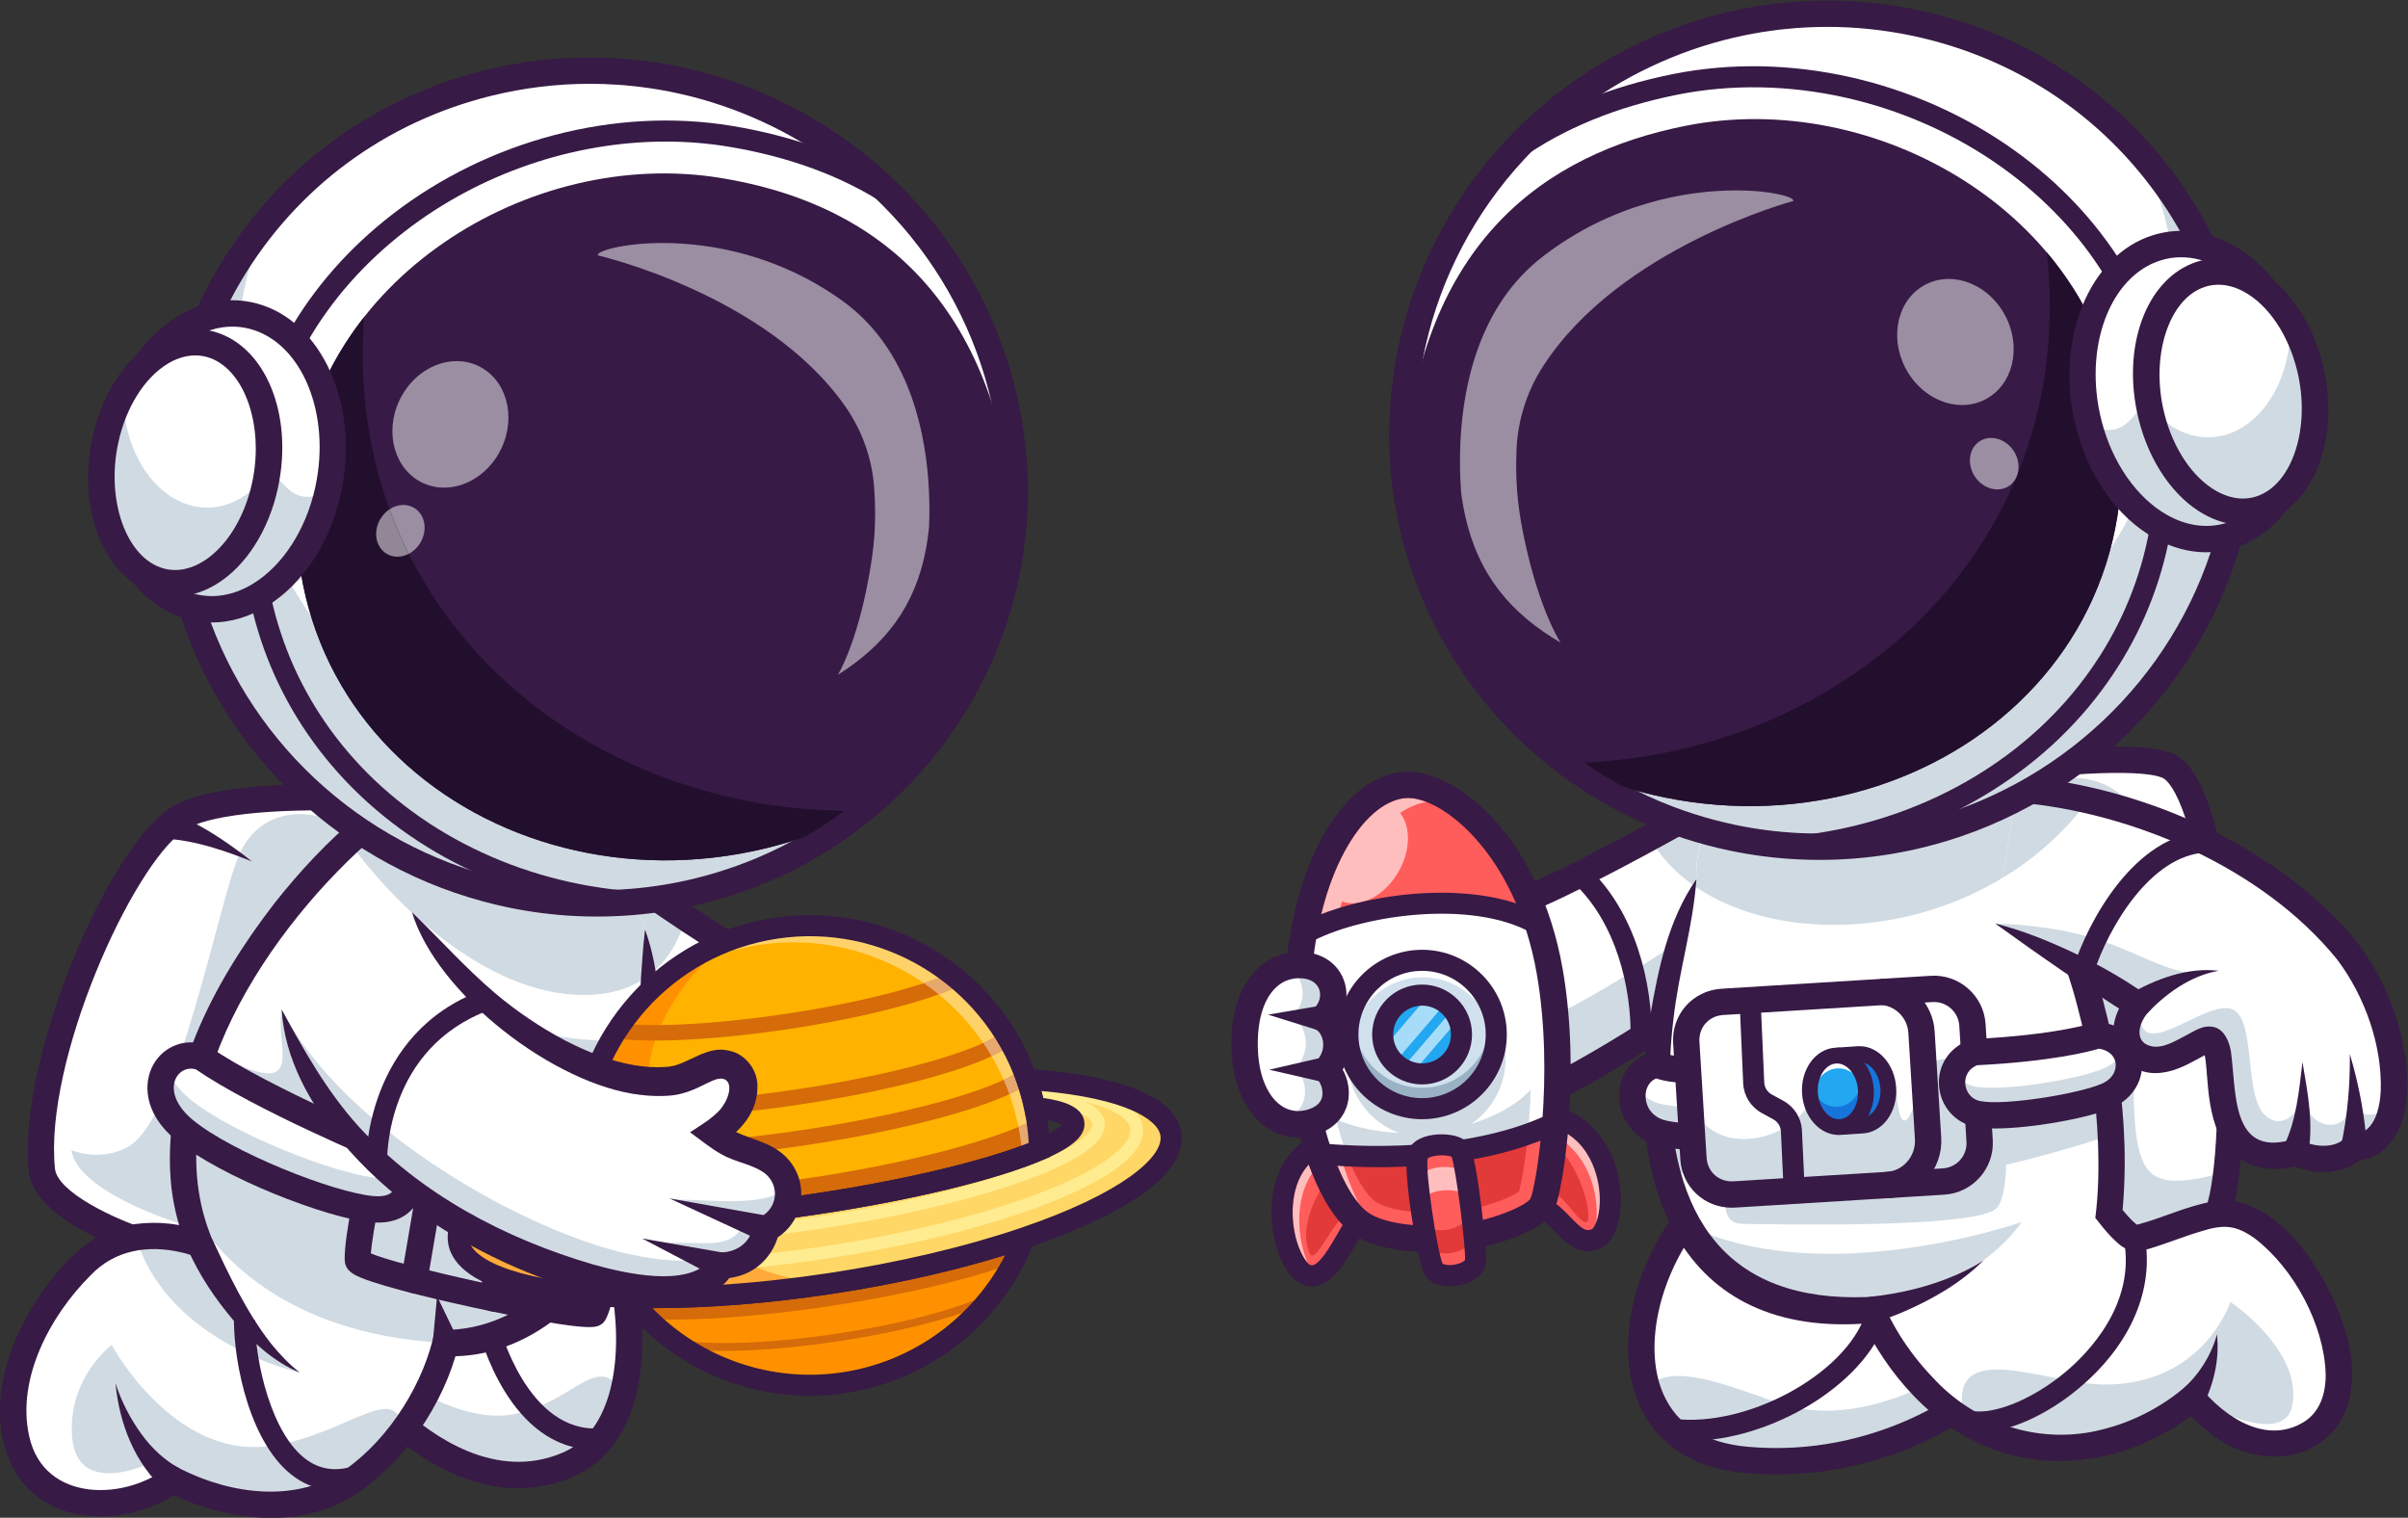 <svg xmlns:inkscape="http://www.inkscape.org/namespaces/inkscape" xmlns:sodipodi="http://sodipodi.sourceforge.net/DTD/sodipodi-0.dtd" xmlns="http://www.w3.org/2000/svg" xmlns:svg="http://www.w3.org/2000/svg" version="1.1" id="svg2" sodipodi:docname="d8793658-b6dd-4155-9760-9ef16f08b8ab.eps" viewBox="557.17 1347.57 4348.49 2740.77">
  <rect x="557.17" y="1347.57" width="4348.49" height="2740.77" fill="#333333" stroke="none"/>
  <defs id="defs6"/>
  <sodipodi:namedview id="namedview4" pagecolor="#ffffff" bordercolor="#000000" borderopacity="0.25" inkscape:showpageshadow="2" inkscape:pageopacity="0.0" inkscape:pagecheckerboard="0" inkscape:deskcolor="#d1d1d1"/>
  <g id="g8" inkscape:groupmode="layer" inkscape:label="ink_ext_XXXXXX" transform="matrix(1.333,0,0,-1.333,0,5333.333)">
    <g id="g10" transform="scale(0.1)">
      
      <path d="m 9447.39,10747.5 c 37.22,-18.7 1167.81,-1233.1 2428.61,-688.6 1182.3,510.6 902.6,2696.1 372.2,3508 C 10440.6,13246 9279.85,12467 9447.39,10747.5" style="fill:#ffffff;fill-opacity:1;fill-rule:nonzero;stroke:none" id="path14" data-index="1"/>
      <path d="m 11876,10058.9 c 398.1,171.9 630.2,533.9 743.1,969.2 -337,569.5 -645.6,-106.1 -1450.3,-280.6 -640.3,-138.9 -1388.36,324.3 -1725.88,567.6 -15.9,-176.9 -15.22,-365.6 4.47,-567.6 37.22,-18.7 1167.81,-1233.1 2428.61,-688.6" style="fill:#d0dae2;fill-opacity:1;fill-rule:nonzero;stroke:none" id="path16" data-index="2"/>
      <path d="m 9367.22,10588.1 h 0.04 z m 0.19,-0.1 0.25,-0.1 z m 1832.29,-848.4 c -604.2,0 -1236.68,287.4 -1839.13,846.5 -8.54,7.9 -15.18,14.2 -20.01,18.5 -67.92,50.7 -91.9,144.2 -52.69,222.6 44.09,88.1 151.22,123.8 239.26,79.8 26.12,-13.1 40.77,-26.6 76.07,-59.4 432.9,-401.8 1294.5,-1016.8 2202.1,-625 295.3,127.5 504,388.4 620.5,775.4 239.2,795.4 19.7,1940.8 -326.9,2471.3 -53.9,82.5 -30.7,193.1 51.8,246.9 82.5,53.9 192.9,30.7 246.8,-51.7 397.8,-608.9 641.2,-1866.9 369.8,-2769.2 -146.1,-485.6 -429.8,-831.4 -820.6,-1000.1 -240.9,-104.1 -491.4,-155.5 -747,-155.6" style="fill:#371a45;fill-opacity:1;fill-rule:nonzero;stroke:none" id="path18" data-index="3"/>
      <path d="m 12233.2,10263 c -1155.8,0 -1553.6,1550 -1570.4,1617.9 -19,76.5 27.7,153.9 104.1,172.8 76.8,19.2 153.8,-27.6 172.8,-104 3.7,-14.8 382.8,-1478 1376.9,-1397.9 78.6,6 147.3,-52.4 153.5,-131 6.3,-78.5 -52.3,-147.3 -130.9,-153.5 -36,-2.9 -71.3,-4.3 -106,-4.3" style="fill:#371a45;fill-opacity:1;fill-rule:nonzero;stroke:none" id="path20" data-index="4"/>
      <path d="m 6205.75,13045.8 c 0,0 -1399.24,428 -1458.56,1003.8 -151.2,1467.5 1035.6,4213.5 1824.95,4749 567.6,385.1 2386.74,293.1 2456.52,293.1 1693.44,-2868.3 -709.25,-6274.9 -2822.91,-6045.9" style="fill:#ffffff;fill-opacity:1;fill-rule:nonzero;stroke:none" id="path22" data-index="5"/>
      <path d="m 6205.75,13045.8 c 0,0 -1399.24,428 -1458.56,1003.8 -151.2,1467.5 1035.6,4213.5 1824.95,4749 567.6,385.1 2386.74,293.1 2456.52,293.1 1693.44,-2868.3 -709.25,-6274.9 -2822.91,-6045.9" style="fill:#ffffff;fill-opacity:1;fill-rule:nonzero;stroke:none" id="path24" data-index="6"/>
      <path d="M 9362.43,18375.8 C 8496.4,19106.9 7708,18979 7419.59,18320.7 7131.14,17662.2 6607.03,14742.5 5909.16,14362 c -240.76,-131.3 -514.28,-135 -762.08,-42.2 79.53,-568.9 1456.68,-990.3 1456.68,-990.3 497.98,-54 1011.98,94 1484.71,389.1 1158.95,980.5 1923.53,2856.4 1273.96,4657.2" style="fill:#d0dae2;fill-opacity:1;fill-rule:nonzero;stroke:none" id="path26" data-index="7"/>
      <path d="m 6205.79,12867.4 c -17.29,0 -34.81,2.5 -52.2,7.8 -252.54,77.3 -1515.82,496.1 -1583.79,1156.1 -154.05,1495 1046.78,4334.5 1902.2,4914.9 500.73,339.8 1795.17,349.4 2522.56,325 17.68,-0.6 29.49,-1 34.76,-1.1 98.1,-1.2 177.54,-81.3 176.96,-179.4 -0.59,-98.1 -79.54,-177.3 -177.64,-177.3 -5.66,0 -21.43,0.5 -46.04,1.3 -1146.59,38.7 -2010.26,-60 -2310.31,-263.6 -703.46,-477.4 -1898.24,-3122 -1747.7,-4583.3 32.52,-315.2 799.27,-687.7 1333.4,-851.5 94.14,-28.8 147.07,-128.6 118.26,-222.7 -23.54,-76.8 -94.14,-126.2 -170.46,-126.2" style="fill:#371a45;fill-opacity:1;fill-rule:nonzero;stroke:none" id="path28" data-index="8"/>
      <path d="m 6478.83,18887.2 c 63.73,-14.4 115.45,-36.7 173.25,-60.5 294.22,-128.3 561.77,-309.4 817.16,-500 l 123.54,-95.8 c -350.58,137.3 -718.79,268.4 -1094.58,301.6 -11.31,0.1 -50.85,3.4 -57.89,0.1 l 38.52,354.6" style="fill:#371a45;fill-opacity:1;fill-rule:nonzero;stroke:none" id="path30" data-index="9"/>
      <path d="m 12759.5,17958.8 c 0,0 1335.7,-977 2136,-1312 515.9,-215.9 -823.5,-725.3 -823.5,-725.3 h -1721.4 c -18.4,791.2 40.3,1526.5 408.9,2037.3" style="fill:#ffffff;fill-opacity:1;fill-rule:nonzero;stroke:none" id="path32" data-index="10"/>
      <path d="m 13470.9,17465.9 c -406,269.6 -711.4,492.9 -711.4,492.9 -286.5,-397.1 -385.5,-930.2 -406.8,-1519.5 688.7,97.5 988.7,583.4 1118.2,1026.6" style="fill:#d0dae2;fill-opacity:1;fill-rule:nonzero;stroke:none" id="path34" data-index="11"/>
      <path d="m 14856.4,16466.7 h 0.5 -0.5 m -751.6,-723.6 h -1754.2 c -98.5,0 -178.4,79.9 -178.4,178.4 0,98.5 79.9,178.4 178.4,178.4 h 1688.3 c 325,126.5 638.5,292.3 756.2,395.8 -812.2,350.2 -2086.4,1279.3 -2140.9,1319.2 -79.5,58.1 -96.8,169.7 -38.6,249.2 58.1,79.5 169.6,96.9 249.2,38.7 13.2,-9.6 1328.1,-968.5 2099.5,-1291.5 201,-84.1 228.9,-219.8 227.7,-293.2 -5,-300.6 -577.3,-581 -1056.6,-763.3 l -30.6,-11.7" style="fill:#371a45;fill-opacity:1;fill-rule:nonzero;stroke:none" id="path36" data-index="12"/>
      <path d="M 9163.59,18726.5 C 7949.28,17726.2 5978.94,15166.2 6888.51,13045.8 c 0,0 -623.36,250.5 -1195.7,0 -616.46,-269.9 -1670.24,-1716.8 -1232.91,-2828.7 352.63,-896.6 1512.06,-786.3 2061.06,-362.9 0,0 971.36,-554.8 1963.36,-246.6 958.42,297.7 1626.08,1549.3 1730.78,2100.6 0,0 1660.9,-137.3 2386.7,2026.2 573.9,1710.7 316.4,3573.1 316.4,3573.1 -257.1,1046 -2299.2,1063.5 -3754.61,1419" style="fill:#ffffff;fill-opacity:1;fill-rule:nonzero;stroke:none" id="path38" data-index="13"/>
      <path d="m 8242.39,11305.7 c 0,0 -797.9,465.3 -1353.88,1740.1 0,0 -408.97,164.3 -868.53,93.6 436.51,-1449.8 2222.41,-1833.7 2222.41,-1833.7" style="fill:#d0dae2;fill-opacity:1;fill-rule:nonzero;stroke:none" id="path40" data-index="14"/>
      <path d="m 8484.32,9607.6 c 458.75,142.5 850.62,503.7 1146.28,901.8 -57.59,726.6 -759.81,-62 -1802.29,-199.3 -1307.35,-172.1 -2135.5,1370.2 -2135.5,1370.2 0,0 -589.7,-439.7 -537.36,-1228.3 58.58,-882.6 1106.71,-351.5 1106.71,-351.5 l 258.8,-246.3 c 0,0 971.36,-554.8 1963.36,-246.6" style="fill:#d0dae2;fill-opacity:1;fill-rule:nonzero;stroke:none" id="path42" data-index="15"/>
      <path d="m 12601.8,13734.4 c 245.9,733 339.1,1493.8 365.4,2124 -375.5,-78.7 -1211.3,-146.9 -2403.2,365 -493.8,212.1 -2568.19,0.1 -2568.19,0.1 -101.71,-537.3 424.18,-1319.6 -1039.2,-524.5 -266.36,-694.8 -385.12,-1428 -233.71,-2132.2 240.16,-386.3 1063.7,-1735.3 3492.2,-1858.6 20.1,-1 40.1,-1.2 60.1,-1.7 303.7,0.1 1682.9,109.1 2326.6,2027.9" style="fill:#d0dae2;fill-opacity:1;fill-rule:nonzero;stroke:none" id="path44" data-index="16"/>
      <path d="m 12918.2,17307.5 c -257.1,1046 -2299.2,1063.5 -3754.61,1419 -82.87,-68.3 -169.35,-144 -258.11,-226.2 643.28,-895.9 1965.02,-2162.7 3315.82,-2074.5 317.3,20.8 560.1,118.4 745.9,258.4 -16.1,384.7 -49,623.3 -49,623.3" style="fill:#d0dae2;fill-opacity:1;fill-rule:nonzero;stroke:none" id="path46" data-index="17"/>
      <path d="M 9276.98,18588.9 C 7852.72,17368.7 6251.6,15042.9 7052.4,13116.1 l 167.64,-389.1 c -121.56,44.4 -453.81,184.4 -579.85,206.5 -454.46,106.8 -907.96,36.2 -1238.79,-315.7 -542.24,-540.9 -1000.01,-1395.2 -826.16,-2173.1 196.11,-909.3 1335.61,-889.4 1929.52,-379 668.8,-376.1 1558.95,-541.4 2250.89,-140.6 611.82,380.6 1106.74,1117.9 1284.25,1816.4 l 31.1,144.1 c 19.4,0.4 50.5,0.3 84.8,0.2 59.1,-0.1 127.5,-0.3 161.9,2.1 782.2,48.1 1453.2,585.2 1818.6,1259 269.6,482.5 428.4,1043.4 538.8,1585.7 177.6,850.5 145.6,1710.9 243.1,2574.9 204.3,-562.5 213.4,-1161.8 184.8,-1751.2 -18.3,-365.4 -58.9,-741.8 -129.1,-1102.9 -100,-515.7 -246.3,-1027.3 -499.6,-1493.8 -422.9,-810.8 -1264.7,-1447.1 -2205.7,-1432.5 -21.6,0.4 -39.6,1.1 -68.2,3.3 l 189.9,144.5 c -192.6,-792 -751.88,-1624 -1452.91,-2056.7 -668.69,-395.8 -1508.33,-333.9 -2206.99,-56.6 -102.78,41.6 -199.28,83.4 -297.88,137.7 l 197.34,13.6 c -639.35,-479.1 -1725.25,-529.6 -2207.62,192.6 -442.85,693.9 -218.23,1589.8 170.17,2247.5 317.88,519.6 766.57,1082.4 1415.45,1164.5 323.01,43.5 642.24,3.5 947.14,-106.2 l -230.39,-235.8 c -113.28,265.1 -187.71,546.8 -222.09,831.9 -155.63,1420.9 555.93,2769.8 1396.51,3858.1 342.82,434.5 721.36,839.6 1151.16,1198.7 l 226.79,-275.3" style="fill:#371a45;fill-opacity:1;fill-rule:nonzero;stroke:none" id="path48" data-index="18"/>
      <path d="m 7052.08,13116.9 c 232.52,-490.4 463.63,-989.3 800.07,-1419.3 115.38,-141.5 241.11,-276.2 390.23,-391.9 -353.03,144.7 -646.61,415.8 -894.7,702 -251.51,294.9 -463.28,610.2 -622.73,967 l 327.13,142.2" style="fill:#371a45;fill-opacity:1;fill-rule:nonzero;stroke:none" id="path50" data-index="19"/>
      <path d="m 5744,11162.4 c 79.09,-244.5 198.47,-476.8 347.24,-683.2 141.02,-196.8 322.82,-366.5 531.64,-478.7 l -203.84,-292.7 c -417.51,367.6 -623.39,914.4 -675.04,1454.6" style="fill:#371a45;fill-opacity:1;fill-rule:nonzero;stroke:none" id="path52" data-index="20"/>
      <path d="m 8718.97,9711.8 c -196.09,0 -378.41,58.9 -545.06,176.6 -601.03,424.5 -825,1530.6 -825,2128.2 h 285.35 c 0,-563.7 223.82,-1555.8 704.24,-1895.1 195.85,-138.3 417.34,-160.6 677.2,-68.5 l 95.41,-268.9 c -135.94,-48.3 -266.84,-72.3 -392.14,-72.3" style="fill:#371a45;fill-opacity:1;fill-rule:nonzero;stroke:none" id="path54" data-index="21"/>
      <path d="m 10100.7,12339.8 114.4,-631.6" style="fill:#ffffff;fill-opacity:1;fill-rule:nonzero;stroke:none" id="path56" data-index="22"/>
      <path d="m 10100.7,12339.8 289.9,-599.8 -351,-63.6 z" style="fill:#371a45;fill-opacity:1;fill-rule:nonzero;stroke:none" id="path58" data-index="23"/>
      <path d="m 9385.65,14844.3 c 0,0 -409.33,-1849.8 -356.99,-2019.6 52.34,-169.9 3044.24,-802.1 3193.94,-718.7 87.4,48.6 308,1431 308,1431 l -3144.95,1307.3" style="fill:#d0dae2;fill-opacity:1;fill-rule:nonzero;stroke:none" id="path60" data-index="24"/>
      <path d="m 9202.71,12861.2 h 0.49 z m 2975.89,-584 z m -15.5,-354.9 c -160.7,-0.1 -512,43.3 -1346.5,217.2 -595.8,124.1 -1406.46,315.2 -1730.44,445.3 -98.29,39.4 -196.83,86.4 -227.93,187.3 -43.94,142.7 74.95,852.8 353.32,2110.7 21.29,96.1 116.26,156.9 212.65,135.6 96.19,-21.3 156.88,-116.5 135.59,-212.7 -169.53,-766.2 -337.35,-1626.6 -356.1,-1885.2 391.94,-169.5 2413.01,-617.1 2901.01,-643.5 61,208.8 170.2,789.4 249.8,1288.1 15.5,97.2 107,163.5 204.2,148 97.3,-15.5 163.5,-107 148,-204.3 -234.3,-1467.9 -317.2,-1514 -397.4,-1558.7 -22.3,-12.3 -50.1,-27.8 -146.2,-27.8" style="fill:#371a45;fill-opacity:1;fill-rule:nonzero;stroke:none" id="path62" data-index="25"/>
      <path d="M 10100.7,14369.8 9791.73,12558.4" style="fill:#ffffff;fill-opacity:1;fill-rule:nonzero;stroke:none" id="path64" data-index="26"/>
      <path d="m 9791.92,12380 c -9.96,0 -20.02,0.9 -30.17,2.6 -97.12,16.6 -162.41,108.7 -145.85,205.8 l 308.93,1811.4 c 16.56,97.1 108.57,162.2 205.77,145.9 97.2,-16.6 162.4,-108.8 145.9,-205.9 l -308.94,-1811.4 c -14.85,-86.9 -90.29,-148.4 -175.64,-148.4" style="fill:#371a45;fill-opacity:1;fill-rule:nonzero;stroke:none" id="path66" data-index="27"/>
      <path d="M 11108.3,14063.9 10858.1,12313" style="fill:#ffffff;fill-opacity:1;fill-rule:nonzero;stroke:none" id="path68" data-index="28"/>
      <path d="m 10858.3,12134.7 c -8.4,0 -16.9,0.6 -25.5,1.8 -97.5,13.9 -165.2,104.3 -151.3,201.8 l 250.3,1750.9 c 13.9,97.4 104.2,165.2 201.8,151.3 97.5,-14 165.2,-104.3 151.3,-201.8 l -250.3,-1750.9 c -12.7,-88.9 -89,-153.1 -176.3,-153.1" style="fill:#371a45;fill-opacity:1;fill-rule:nonzero;stroke:none" id="path70" data-index="29"/>
      <path d="m 6911.22,15576.5 c -454.23,158.4 -863.69,-463.4 -233.52,-985 569.05,-471.1 1988.46,-1024.6 2549.86,-1072.3 608.98,-51.7 568.77,553.4 328,733.7 0,0 -1824.95,752.8 -2644.34,1323.6" style="fill:#ffffff;fill-opacity:1;fill-rule:nonzero;stroke:none" id="path72" data-index="30"/>
      <path d="m 9299.64,13941.7 c -561.39,47.7 -1980.8,601.3 -2549.85,1072.3 -170.96,141.5 -264.91,290.3 -302.71,429 -151.18,-195.9 -144.01,-541.4 230.62,-851.5 569.06,-471.1 1988.46,-1024.6 2549.86,-1072.3 454.52,-38.6 547.31,288.6 465.08,532.1 -77.33,-78.3 -203.79,-125.7 -393,-109.6" style="fill:#d0dae2;fill-opacity:1;fill-rule:nonzero;stroke:none" id="path74" data-index="31"/>
      <path d="m 6765.95,15423.5 c -94.39,0 -163.14,-58.4 -197.56,-119.4 -69.29,-122.8 -52.44,-347.2 223.04,-575.2 524.81,-434.4 1909.04,-985.9 2451.23,-1032 155.9,-12.9 251.7,23.9 284.61,110.4 37.36,98 -3.9,232.1 -65.08,291.3 -230.77,96 -1838.97,773.1 -2630.18,1315.8 -23.19,6.3 -45.26,9.1 -66.06,9.1 z m 2534.22,-2085.9 c -27.93,0 -57.08,1.3 -87.69,3.9 -607.86,51.6 -2055.71,621.9 -2648.49,1112.6 -445.07,368.5 -443.16,782.6 -306.25,1025.2 142.63,252.9 435.75,361.9 712.21,265.6 l 23.14,-8.1 20.07,-14 c 793.9,-553.1 2592.34,-1297.6 2610.4,-1305 l 20.85,-8.6 18.07,-13.5 c 201.85,-151.3 290.77,-472.2 198.14,-715.4 -40.77,-107 -174.51,-342.7 -560.45,-342.7" style="fill:#371a45;fill-opacity:1;fill-rule:nonzero;stroke:none" id="path76" data-index="32"/>
      <path d="m 16768.9,19857 c -574.9,-746.8 -1342.2,-1353 -2253.8,-1738.8 -185.9,-78.6 -377.2,-148.2 -574.2,-207.7 -95.7,-29.3 -193.5,-55.8 -292.4,-80.8 -298.5,-73.5 -597.5,-122 -895.1,-146.9 -256.4,-22.1 -511.9,-26.1 -764.4,-13.9 -304.9,14.6 -605.9,53.9 -900.4,115.6 -107.4,22.9 -213.8,48.5 -319.3,76.8 -1930.12,522.2 -3535.41,2029.4 -4070.11,4081.5 -788.29,3022.7 1045.42,6082 4094.81,6833.4 587.4,144.3 1177.7,193.4 1752.6,155.1 67.3,-3.8 134.7,-9.6 201.9,-16.8 179.8,-18 357.8,-44.3 533.6,-78.9 406.4,-80.1 801.1,-203.6 1177.1,-366.2 376,-162.2 734.1,-363.9 1066.7,-600.8 105.8,-75.2 209.2,-153.9 310,-236.4 150.9,-123.8 295.9,-254.8 434.1,-394.2 690.3,-692.1 1211,-1567.8 1473.3,-2574.8 453.6,-1738.8 39.3,-3489.4 -974.4,-4806.2" style="fill:#ffffff;fill-opacity:1;fill-rule:nonzero;stroke:none" id="path78" data-index="33"/>
      <path d="m 12170.1,28929.5 c -459.7,0 -919.8,-56 -1372.7,-167.2 -1476.96,-364 -2714.9,-1277.4 -3485.75,-2572.1 -764.75,-1284.3 -977.3,-2791.5 -598.54,-4243.8 513.97,-1972.7 2069.68,-3532.7 4059.99,-4071.3 105.4,-28.2 212.6,-54 318.4,-76.5 297.2,-62.2 599.3,-101 898.2,-115.3 255.2,-12.5 511.9,-7.8 762.5,13.8 299.1,25 599.5,74.3 892.9,146.6 107.4,27 202.8,53.4 291.6,80.5 192.6,58.2 385.3,127.9 572.8,207.2 885.8,374.9 1663.2,974.8 2248,1734.3 1054.9,1370.4 1409.1,3117.6 971.9,4793.8 -252.6,969.6 -760.7,1857.7 -1469.5,2568.4 -134.1,135.1 -279.8,267.4 -433.1,393.1 -98.3,80.5 -202.3,159.9 -309.2,235.9 -331.9,236.3 -689.9,437.9 -1064.1,599.3 -377.7,163.3 -772.7,286.2 -1174.2,365.3 -174.7,34.4 -353.8,60.8 -532.3,78.7 -71.6,7.7 -137.4,13.2 -201.2,16.8 -125.1,8.3 -250.4,12.5 -375.7,12.5 z m 98.3,-11281.7 c -93.3,0 -186.8,2.2 -280.1,6.7 -300.3,14.4 -604,53.4 -902.7,116 -106.4,22.6 -214,48.5 -320,76.9 -2000.24,541.3 -3563.72,2109.1 -4080.32,4091.8 -380.66,1459.8 -166.99,2974.7 601.66,4265.7 774.86,1301.3 2019.14,2219.4 3503.66,2585.2 579.2,142.3 1170.1,194.6 1757,155.6 64.1,-3.7 130.4,-9.2 202.4,-16.9 179.2,-18 359.2,-44.6 534.8,-79.1 403.6,-79.5 800.5,-203 1180.1,-367.2 376,-162.1 735.8,-364.7 1069.4,-602.2 107.4,-76.4 211.9,-156.1 310.6,-237 154.2,-126.4 300.6,-259.3 435.4,-395.2 712.3,-714.2 1223,-1606.8 1477,-2581.3 439.4,-1684.9 83.3,-3441.2 -977,-4818.6 -587.8,-763.5 -1369.2,-1366.4 -2259.6,-1743.2 -188.4,-79.7 -382.1,-149.8 -575.7,-208.3 -89.2,-27.3 -185.1,-53.7 -293,-80.9 -294.8,-72.6 -596.7,-122.2 -897.3,-147.3 -160.3,-13.8 -323.1,-20.7 -486.3,-20.7" style="fill:#371a45;fill-opacity:1;fill-rule:nonzero;stroke:none" id="path80" data-index="34"/>
      <path d="m 6699.24,21942.9 c 534.48,-2052.2 2140.04,-3559.6 4070.16,-4081.5 105.5,-28.4 211.9,-54 319.1,-76.8 294.6,-61.8 595.5,-100.9 900.4,-115.7 252.5,-12 508.1,-8.2 764.4,13.8 297.7,24.8 596.5,73.4 895.3,146.9 98.7,25.2 196.4,51.6 292.3,80.6 197.1,59.7 388.2,129.6 574.2,208.1 911.6,385.8 1679,991.7 2253.9,1738.8 315.9,410.2 573.7,862.8 765.1,1344 -565.1,-700.2 -1303.5,-1268.5 -2173.2,-1636.7 -185.9,-78.9 -377.2,-148.4 -574.2,-208 -95.6,-29.3 -193.3,-55.6 -292.4,-80.7 -298.7,-73.5 -597.5,-122.1 -895,-147.1 -256.5,-21.8 -511.8,-25.8 -764.3,-13.8 -304.9,14.8 -606.2,54.1 -900.4,115.7 -107.6,23 -213.9,48.6 -319.4,77 -1930.16,522 -3535.4,2029.1 -4070.19,4081.5 -312.31,1197.2 -212.81,2400 210.14,3462.8 C 6682.2,25524 6233.82,23727 6699.24,21942.9" style="fill:#d0dae2;fill-opacity:1;fill-rule:nonzero;stroke:none" id="path82" data-index="35"/>
      <path d="m 16768.9,19857 h 0.5 z m -4598.7,8976.2 c -452.2,0 -904.6,-55 -1349.8,-164.4 C 9368.68,28311.1 8151.93,27413.3 7394.32,26141 6642.9,24878.9 6434.01,23397.9 6806.23,21970.7 7311.55,20031.3 8841.19,18497.6 10798.2,17968 c 103.6,-27.7 209.2,-53.1 313.4,-75.3 291.8,-61.1 588.9,-99.2 882.7,-113.4 251.1,-12 503.3,-7.5 749.7,13.7 294.3,24.6 589.6,73.1 878,144.1 105.4,26.5 199.3,52.5 286.6,79.1 189.6,57.3 379,125.9 563.4,203.9 870.6,368.4 1634.6,957.8 2209.3,1704.4 1036.6,1346.5 1384.6,3063.6 955,4710.8 -248.3,953 -747.8,1826.1 -1444.6,2524.6 -131.9,133 -275.2,263.1 -425.9,386.7 -96.6,79.1 -198.8,157.1 -304,231.9 -326.4,232.4 -678.4,430.6 -1046.4,589.3 -371.5,160.7 -760,281.5 -1154.7,359.3 -171.8,33.7 -347.8,59.8 -523.3,77.4 -70.6,7.5 -134.9,12.9 -197.1,16.4 -123.2,8.2 -246.6,12.3 -370.1,12.3 z m 98.2,-11281.6 c -94.8,0 -189.9,2.3 -284.7,6.8 -305.4,14.6 -614.2,54.3 -917.8,117.9 -108.4,23 -217.6,49.3 -325.2,78.1 -2033.74,550.3 -3623.24,2144.5 -4148.53,4160.5 -387.21,1484.9 -169.88,3025.9 612.11,4339.2 788.08,1323.6 2053.56,2257.4 3563.32,2629.5 588.7,144.6 1189.6,197.8 1786.4,158.1 64.8,-3.7 132.6,-9.4 206.2,-17.2 181.6,-18.2 364.6,-45.3 543.2,-80.4 410.3,-80.8 813.9,-206.4 1199.7,-373.2 382.1,-164.8 747.9,-370.8 1087,-612.2 109.1,-77.6 215.4,-158.7 315.8,-241 156.7,-128.5 305.7,-263.6 442.7,-401.8 724.2,-726.1 1243.6,-1633.8 1501.8,-2624.9 446.9,-1713.8 84.7,-3500.3 -993.8,-4901.5 -598,-776.7 -1392.7,-1389.8 -2298.4,-1773.1 -191.6,-81 -388.5,-152.3 -585.3,-211.8 -90.5,-27.7 -187.9,-54.6 -297.4,-82.1 -300.2,-74 -607.2,-124.4 -912.8,-149.9 -162.9,-14.1 -328.3,-21 -494.3,-21" style="fill:#371a45;fill-opacity:1;fill-rule:nonzero;stroke:none" id="path84" data-index="36"/>
      <path d="m 16768.9,19857 h 0.5 z m -4598.6,8908.5 c -447.1,0 -893.9,-54.4 -1333.7,-162.5 -1433.98,-353.4 -2635.84,-1240 -3384.08,-2496.7 -742.09,-1246.3 -948.34,-2709 -580.76,-4118.5 499.22,-1915.9 2010.49,-3431.2 3944.14,-3954.4 102.3,-27.4 206.7,-52.5 309.8,-74.5 288.1,-60.3 581.7,-98 871.8,-111.9 248.2,-11.9 497.4,-7.4 740.7,13.4 290.9,24.4 582.7,72.3 867.6,142.5 103.9,26.2 196.8,51.8 283,78.1 187.4,56.7 374.7,124.5 556.9,201.5 859.7,363.9 1614.3,946 2181.9,1683.3 1023.7,1329.8 1367.4,3025.6 943.2,4652.3 -245.3,941.5 -738.7,1803.9 -1427,2494 -130.5,131.5 -272,259.9 -421,382.1 -95.3,78.1 -196.4,155.2 -300.3,229.1 -322.5,229.6 -670.4,425.5 -1033.9,582.3 -367.1,158.8 -751,278.2 -1141,355 -169.6,33.3 -343.6,59.1 -516.9,76.4 -70,7.5 -133.2,12.8 -194.2,16.3 -122,8.1 -244.1,12.2 -366.2,12.2 z m 98.1,-11281.7 c -95.9,0 -192.1,2.3 -288,7 -308.9,14.8 -621.3,54.9 -928.4,119.2 -109.7,23.3 -220.1,49.9 -328.9,79 -2057.25,556.7 -3665.11,2169.3 -4196.51,4208.8 -391.8,1502.6 -171.83,3062 619.48,4391 797.42,1339.3 2077.84,2284.2 3605.23,2660.6 595.7,146.3 1203.6,200.1 1807.2,159.9 65.3,-3.7 134.2,-9.5 208.9,-17.5 183.3,-18.3 368.4,-45.7 549.1,-81.2 415,-81.7 823.2,-208.8 1213.5,-377.5 386.5,-166.7 756.4,-375 1099.3,-619.2 110.4,-78.5 218,-160.5 319.6,-243.8 158.5,-129.9 309.1,-266.7 447.8,-406.5 732.6,-734.5 1258,-1652.9 1519.2,-2655.5 452.3,-1734.2 85.8,-3542 -1005.7,-4959.9 -605,-785.9 -1409.2,-1406.4 -2325.6,-1794.2 -193.8,-82 -393,-154 -592.1,-214.3 -91.4,-27.9 -189.9,-55.1 -300.4,-82.9 -304.1,-74.9 -614.6,-125.9 -923.8,-151.8 -164.7,-14.1 -332,-21.2 -499.9,-21.2" style="fill:#371a45;fill-opacity:1;fill-rule:nonzero;stroke:none" id="path86" data-index="37"/>
      <path d="m 15745.4,18834.7 c -3654.3,-1752.4 -7898.1,589 -7529.75,4561 250.6,2702.3 3122.35,4521.4 5734.15,4093.1 1900.9,-311.8 3626.5,-1437.1 3971.1,-4482.1 0,0 -57.8,-1369.4 -565,-2206.3 -507.3,-836.9 -1144.3,-1564.9 -1144.3,-1564.9 l -466.2,-400.8" style="fill:#371a45;fill-opacity:1;fill-rule:nonzero;stroke:none" id="path88" data-index="38"/>
      <path d="m 8215.8,23395.6 c -368.43,-3971.8 3875.5,-6313.3 7529.6,-4561 l 94.5,81.3 c -3733.6,-61 -7025.05,2665.3 -6728.23,6688.7 -491.78,-625.2 -818.39,-1375.1 -895.87,-2209" style="fill:#220f2d;fill-opacity:1;fill-rule:nonzero;stroke:none" id="path90" data-index="39"/>
      <path d="m 16768.9,19857 h 0.5 -0.5 m -3570.6,8125.8 c -1243.5,0 -2515.3,-429.1 -3528.54,-1212.1 C 8557.5,25911.2 7879.28,24729 7759.98,23441.9 c -130.6,-1409.8 258.75,-2696.1 1125.93,-3719.7 924.18,-1090.9 2333.09,-1781.7 3866.79,-1896.3 288.7,24.7 578.5,72.6 861.7,142.4 104.6,26.3 198,52.1 284.8,78.6 188.6,57.1 377,125.2 560.4,202.7 865.4,366.3 1624.9,952.3 2196.3,1694.4 1030.5,1338.7 1376.5,3045.6 949.4,4683.1 -245.7,942.9 -738.6,1807 -1425.9,2499.8 -593.2,387.5 -1312.9,652.7 -2139.4,788.2 -276.8,45.4 -558.6,67.7 -841.7,67.7 m -444.1,-10443.2 -11.1,0.9 c -1614,117.6 -3099.22,845.6 -4074.9,1997.2 -917.88,1083.5 -1330.19,2442.7 -1192.39,3930.5 126.71,1366.8 843.89,2619.8 2019.43,3528.3 1305.66,1008.9 3021.96,1457.4 4590.96,1200.2 871.9,-143 1633.1,-425.4 2262.3,-839.5 l 12.2,-8 10.4,-10.4 c 728.4,-730.4 1250.7,-1643.2 1510.3,-2639.7 449.5,-1723.4 85.2,-3520.1 -999.4,-4929.1 -601.3,-781.1 -1400.5,-1397.7 -2311.3,-1783.2 -192.6,-81.4 -390.6,-153.1 -588.5,-212.9 -91,-27.8 -188.9,-54.9 -298.9,-82.5 -302,-74.4 -610.6,-125.1 -917.9,-150.8 l -11.2,-1" style="fill:#371a45;fill-opacity:1;fill-rule:nonzero;stroke:none" id="path92" data-index="40"/>
      <path d="M 5752.83,24039.4 C 5516.12,22954 5966.99,21900 6760.18,21685.2 c 793.19,-214.7 1628.06,491.1 1864.77,1576.4 1.61,6.8 2.99,14.1 4.24,21 226.69,1077.9 -223.96,2120 -1011.59,2333.1 -612.74,166 -1250.35,-217.5 -1617.92,-900.8 -108.11,-201.2 -193,-428.7 -246.85,-675.5" style="fill:#ffffff;fill-opacity:1;fill-rule:nonzero;stroke:none" id="path94" data-index="41"/>
      <path d="M 5752.83,24039.4 C 5516.12,22954 5966.99,21900 6760.18,21685.2 c 793.19,-214.7 1628.06,491.1 1864.77,1576.4 1.61,6.8 2.99,14.1 4.24,21 -111.49,-87.8 -271.13,-160.7 -446.95,-74 -307.9,152.1 -733.65,1006.5 -733.65,1006.5 0,0 -626.93,220.8 -1448.91,499.8 -108.11,-201.2 -193,-428.7 -246.85,-675.5" style="fill:#d0dae2;fill-opacity:1;fill-rule:nonzero;stroke:none" id="path96" data-index="42"/>
      <path d="m 7328.69,25475.9 c -186.03,0 -374.61,-55.8 -555.66,-165.8 -404.69,-245.8 -721,-735 -846.1,-1308.7 -216.4,-992.2 178.27,-1954 879.84,-2143.9 261.52,-70.8 537.4,-24.6 797.8,133.5 404.69,245.8 721,735 846.14,1308.8 216.41,992.1 -178.32,1953.9 -879.93,2143.9 -79.64,21.5 -160.64,32.2 -242.09,32.2 z M 7050.81,21468 c -112.94,0 -225.78,15 -337.26,45.2 -882.17,238.8 -1391.4,1389.1 -1135.15,2564.2 147.7,677.2 515.62,1237.6 1009.42,1537.6 345.95,210.1 718.17,269.9 1076.17,172.9 882.28,-238.8 1391.51,-1389.1 1135.26,-2564.2 -147.76,-677.2 -515.73,-1237.6 -1009.52,-1537.6 -238.24,-144.6 -488.92,-218.1 -738.92,-218.1" style="fill:#371a45;fill-opacity:1;fill-rule:nonzero;stroke:none" id="path98" data-index="43"/>
      <path d="m 5482.05,23269.9 c 90.76,-862.5 703.37,-1418.3 1368.31,-1241.4 664.93,176.8 1130.38,1019.4 1039.62,1881.9 -90.76,862.6 -703.37,1418.4 -1368.31,1241.5 -664.93,-176.8 -1130.38,-1019.4 -1039.62,-1882" style="fill:#ffffff;fill-opacity:1;fill-rule:nonzero;stroke:none" id="path100" data-index="44"/>
      <path d="m 6769.9,25170.2 c -80.61,0 -162.35,-10.8 -244.38,-32.7 -657.08,-174.8 -1118.51,-1011.8 -1028.62,-1866 50,-475.2 260.94,-873.3 578.71,-1092.1 234.09,-161.2 500.69,-208.4 770.9,-136.6 657.08,174.9 1118.51,1011.9 1028.62,1866.1 -50,475.2 -260.94,873.3 -578.72,1092.1 -163.03,112.2 -341.79,169.2 -526.51,169.2 z m -167.97,-3189.9 c -190.67,0 -375.05,58.8 -543.21,174.6 -325,223.7 -540.58,629.6 -591.5,1113.5 -91.36,868.1 379.93,1719.6 1050.58,1897.9 279.05,74.2 554.05,25.5 795.51,-140.8 325,-223.7 540.58,-629.6 591.5,-1113.5 91.36,-868.1 -379.93,-1719.6 -1050.58,-1898 -84.72,-22.5 -169.14,-33.7 -252.3,-33.7" style="fill:#371a45;fill-opacity:1;fill-rule:nonzero;stroke:none" id="path102" data-index="45"/>
      <path d="m 7656.99,22681.2 c 135.69,270.7 196.41,579.8 189.02,884.5 -362.19,-591.1 -1009.48,-721.3 -1495.98,-278.7 -314.48,285.9 -489.2,745.5 -500.37,1216.9 -23.09,-37.1 -44.76,-76.7 -65.42,-117.8 -345.18,-689.5 -205.8,-1630.1 311.46,-2100.9 517.25,-470.8 1216.22,-293.2 1561.29,396" style="fill:#d0dae2;fill-opacity:1;fill-rule:nonzero;stroke:none" id="path104" data-index="46"/>
      <path d="m 5606.42,23934.4 h 0.49 z m 1218.56,1151.5 c -149.85,0 -279.98,-56.4 -371.73,-111.9 -317.87,-192.2 -569.29,-594.8 -672.41,-1077 -166.99,-780.3 113.62,-1557.3 612.74,-1696.6 215.82,-60.3 407.72,15.7 530.67,90.1 317.92,192.2 569.28,594.8 672.41,1076.9 166.99,780.4 -113.62,1557.4 -612.75,1696.7 -54.73,15.3 -108,21.8 -158.93,21.8 z m -270.66,-3264.4 c -86.18,0 -172.02,11.7 -256.64,35.3 -697.46,194.7 -1077.63,1123.7 -865.67,2114.9 123.39,576.5 436.13,1065.3 836.67,1307.5 262.65,158.9 543.16,203.3 811.13,128.5 697.51,-194.7 1077.74,-1123.7 865.68,-2114.9 -123.39,-576.5 -436.14,-1065.3 -836.67,-1307.5 -179.69,-108.7 -367.78,-163.8 -554.5,-163.8" style="fill:#371a45;fill-opacity:1;fill-rule:nonzero;stroke:none" id="path106" data-index="47"/>
      <path d="m 15530.9,20758.9 c 0,0 258.9,413.5 426.4,1365.7 55,313.2 103.4,670.8 63.8,1182.5 -30,386.9 -162.2,760.9 -385.8,1081.5 -1.1,1.6 -2.2,3.3 -3.3,4.9 -1063.4,1522.7 -3352.5,2047.5 -3352.5,2047.5 -28.4,52.2 329.7,167.8 879.3,167.8 649.7,0 1567,-161.6 2429.6,-780.5 851.7,-611 1104.6,-1641.4 1165.7,-2407.3 20.4,-254 19.5,-478.9 12.3,-649.7 l 0.1,-1.1 c -1.5,-19.4 -3.3,-38.5 -5.6,-57.8 -9.5,-83.6 -21.4,-164.6 -35.7,-242.7 -147.5,-791.7 -557.2,-1306.9 -1194.3,-1710.8" style="fill:#9b8da2;fill-opacity:1;fill-rule:nonzero;stroke:none" id="path108" data-index="48"/>
      <path d="m 10196.5,23294.5 c -98.1,0 -195.7,20.4 -287.89,63.4 -382.13,178.4 -524.88,678.3 -318.84,1116.7 156.32,332.6 468.63,534.3 777.03,534.3 98.1,0 195.8,-20.4 288,-63.4 382.1,-178.4 524.8,-678.3 318.8,-1116.7 -156.3,-332.6 -468.6,-534.3 -777.1,-534.3" style="fill:#9b8da2;fill-opacity:1;fill-rule:nonzero;stroke:none" id="path110" data-index="49"/>
      <path d="m 9716.48,22397.5 c -97.29,194.7 -184.14,395.8 -260.02,603.6 57.87,38.3 123.41,58.9 187.88,58.9 48.95,0 97.24,-11.9 141.12,-37 151.08,-86.5 192.23,-296.9 91.94,-470.1 -40.31,-69.5 -97.33,-122.5 -160.92,-155.4" style="fill:#9b8da2;fill-opacity:1;fill-rule:nonzero;stroke:none" id="path112" data-index="50"/>
      <path d="m 9563.38,22359 c -48.95,0 -97.24,11.9 -141.12,37 -151.08,86.5 -192.23,297 -91.94,470.1 32.8,56.6 76.68,102.3 126.14,135 75.88,-207.8 162.73,-408.9 260.02,-603.6 -48.69,-25.1 -101.25,-38.5 -153.1,-38.5" style="fill:#918796;fill-opacity:1;fill-rule:nonzero;stroke:none" id="path114" data-index="51"/>
      <path d="m 18229.5,14709.7 c 19.5,-129.7 30.7,-258.9 33.9,-386.8 -598.7,-256.3 -1717.2,-535.8 -3014.1,-730.7 -1296.7,-194.8 -2448.1,-256.5 -3095.7,-187.5 -34.5,123.2 -61.8,250 -81.3,379.7 -0.9,6.1 -1.8,12.1 -2.6,18.2 -8.4,57.3 -15,114.3 -20,171.2 -11.9,133.2 -15.1,265.4 -10.2,396 0.2,5.3 0.4,10.6 0.7,15.9 8.5,193.9 34.9,384.2 78.2,569 82.1,351.6 224.6,683.2 417.3,981.4 468.1,724.1 1232.9,1251.4 2152.6,1389.6 912.1,137 1791.3,-136.5 2449.6,-682.1 270.4,-223.8 503.5,-493.7 686.4,-799.7 97.9,-163.6 181.4,-337.8 248.5,-520.7 5.5,-14.7 10.8,-29.4 16,-44.3 43.1,-123.4 78.9,-250.7 106.6,-381.5 10.4,-48.5 19.6,-97.6 27.6,-147.1 2.3,-13.4 4.4,-27 6.5,-40.6" style="fill:#ffb200;fill-opacity:1;fill-rule:nonzero;stroke:none" id="path116" data-index="52"/>
      <path d="m 18057.8,13131.7 c -45.7,-119 -98.6,-234.8 -158.4,-346.7 -83.7,-157.4 -180.9,-307.1 -290,-447.6 -473.2,-609.5 -1172.5,-1045.1 -1995.9,-1168.8 -825.1,-124 -1623.3,88 -2255.4,533.4 -138.9,97.8 -269.7,206.9 -390.9,326.2 -95.2,93.4 -184.4,193.1 -267.1,298.4 787,-23 1720.5,34.9 2711.8,183.9 991.1,148.9 1900.4,367.9 2645.9,621.2" style="fill:#ff9100;fill-opacity:1;fill-rule:nonzero;stroke:none" id="path118" data-index="53"/>
      <path d="m 18263.4,14323 c -598.6,-256.3 -1717.3,-535.9 -3014,-730.7 -1296.8,-194.9 -2448.3,-256.5 -3095.9,-187.5 -34.4,123.3 -61.6,250 -81.3,379.7 -0.9,6.2 -1.7,12.1 -2.6,18.2 -8.2,57.3 -15,114.3 -19.9,171.1 -11.9,133.2 -15.1,265.4 -10.2,396.1 0.2,5.3 0.4,10.6 0.8,15.8 8.4,194 34.9,384.3 78,569.1 82.3,351.5 224.7,683.1 417.4,981.5 378.6,585.5 951,1042.3 1642.8,1268.6 -938.8,-499.6 -2147.4,-2558.8 -116.1,-3350.7 1225,-477.6 3767.9,412.2 4194.3,565.5 9.7,-88.3 4.4,-9.3 6.7,-96.7" style="fill:#ff9100;fill-opacity:1;fill-rule:nonzero;stroke:none" id="path120" data-index="54"/>
      <path d="m 15411.9,12510.5 c 991.1,148.9 1900.4,367.9 2645.9,621.2 -45.7,-119 -98.6,-234.8 -158.4,-346.7 -578.8,-213 -1467.9,-426.8 -2475.5,-578.2 -965.2,-145.1 -1843.2,-203.5 -2456.7,-178.6 -95.2,93.4 -184.4,193.1 -267.1,298.4 787,-23 1720.5,34.9 2711.8,183.9" style="fill:#d66b09;fill-opacity:1;fill-rule:nonzero;stroke:none" id="path122" data-index="55"/>
      <path d="m 18223,14750.3 c 2.3,-13.4 4.4,-27 6.5,-40.6 19.5,-129.7 30.7,-258.9 33.9,-386.8 -598.7,-256.3 -1717.2,-535.8 -3014.1,-730.7 -1296.7,-194.8 -2448.1,-256.5 -3095.7,-187.5 -34.5,123.2 -61.8,250 -81.3,379.7 -0.9,6.1 -1.8,12.1 -2.6,18.2 604,-100.9 1770.9,-56.2 3092.9,142.5 1374.2,206.5 2539.5,522.8 3060.4,805.2" style="fill:#d66b09;fill-opacity:1;fill-rule:nonzero;stroke:none" id="path124" data-index="56"/>
      <path d="m 12084.6,14855.4 67.5,198.7 c 402.2,-136.6 1566.1,-99.4 2830.2,90.6 1508.2,226.7 2535.7,562.3 2771.4,776.8 l 141.2,-155.2 c -311.7,-283.8 -1469.7,-617 -2881.3,-829.1 -1314.4,-197.5 -2491.5,-230.4 -2929,-81.8" style="fill:#d66b09;fill-opacity:1;fill-rule:nonzero;stroke:none" id="path126" data-index="57"/>
      <path d="m 12522.3,15832.1 26.8,208.1 c 478.5,-61.6 1352,-13.3 2279.7,126.1 972.1,146.1 1839.3,365.1 2263.2,571.7 l 91.9,-188.7 c -441.7,-215.2 -1332.2,-441.5 -2323.9,-590.5 -945.6,-142.1 -1841.3,-190.7 -2337.7,-126.7" style="fill:#d66b09;fill-opacity:1;fill-rule:nonzero;stroke:none" id="path128" data-index="58"/>
      <path d="m 12011.2,14284.9 58.1,201.6 c 467.9,-134.7 1671.8,-91.6 2995.8,107.4 1388.8,208.7 2599,542.6 2943,811.9 l 129.4,-165.2 c -375.5,-294 -1597.7,-637.3 -3041.2,-854.2 -1372.2,-206.3 -2583.2,-246.1 -3085.1,-101.5" style="fill:#d66b09;fill-opacity:1;fill-rule:nonzero;stroke:none" id="path130" data-index="59"/>
      <path d="m 13347.4,11650.6 10.6,51.2 -10.8,51.5 10.7,2.2 10.8,-2.2 c 413.4,-85.4 1256.5,-54 2147.9,80 896.3,134.7 1688.6,345.5 2067.9,550.3 l 49.8,-92.4 c -389.2,-210.1 -1194.7,-425.3 -2102.1,-561.7 -916.5,-137.7 -1753.7,-168 -2184.8,-78.9" style="fill:#d66b09;fill-opacity:1;fill-rule:nonzero;stroke:none" id="path132" data-index="60"/>
      <path d="m 13018.3,12179 c 663,-682.1 1622.2,-1012.6 2574,-869.3 951.5,143 1771.6,740.5 2204.8,1587.5 -710.7,-220 -1520.7,-401.1 -2364,-527.9 -843.3,-126.7 -1668.4,-192.1 -2414.8,-190.3 z m 2134.8,-1187.5 c -990.9,0 -1942.9,454.2 -2565.2,1247 l -188.2,239.6 304.5,-8.9 c 807,-23.5 1735.8,39.5 2686.5,182.4 950.7,142.8 1857.1,355.6 2621.2,615.2 l 288.5,97.9 -109.4,-284.2 c -420.2,-1092.6 -1399.7,-1879.2 -2556.3,-2053 -160.7,-24.1 -321.7,-36 -481.6,-36" style="fill:#371a45;fill-opacity:1;fill-rule:nonzero;stroke:none" id="path134" data-index="61"/>
      <path d="m 20041.7,14536 c 67.8,-451 -724.7,-976.5 -1983.9,-1404.3 -745.5,-253.3 -1654.8,-472.3 -2645.9,-621.2 -991.3,-149 -1924.8,-206.9 -2711.8,-183.9 -1329.3,38.7 -2241.1,308.2 -2308.9,759.2 -61.6,409.6 586.1,880.5 1648.3,1284 -4.9,-130.6 -1.7,-262.8 10.2,-396 -298.8,-129.8 -462.8,-253.5 -447.3,-357 15.9,-105.5 216.1,-176.3 551.2,-212.1 647.6,-69 1799,-7.3 3095.7,187.5 1296.9,194.9 2415.4,474.4 3014.1,730.7 309.7,132.7 480.2,259.2 464.4,364.6 -15.6,103.4 -208.7,173.6 -532.4,209.9 -27.7,130.8 -63.5,258.1 -106.6,381.5 1133.9,-73.6 1891.3,-333.3 1952.9,-742.9" style="fill:#ffd766;fill-opacity:1;fill-rule:nonzero;stroke:none" id="path136" data-index="62"/>
      <path d="m 12045.3,14027.6 c 1.4,-17.9 2.8,-35.9 4.5,-54 -298.9,-129.7 -463,-253.2 -447.4,-356.8 15.9,-105.7 216.3,-176.4 551.2,-212 429.5,-45.9 1081,-34.2 1849.5,35.9 -28.3,-57.3 -44.8,-114.2 -48.6,-169.9 -295.7,-23.5 -579.8,-37.7 -846.8,-42.6 -1161.1,-21.2 -1715.9,143.2 -1740.2,305.1 -14.3,94.5 157,273.3 677.8,494.3" style="fill:#ffaa39;fill-opacity:1;fill-rule:nonzero;stroke:none" id="path138" data-index="63"/>
      <path d="m 12007.6,14195.7 16.2,-39.2 c -265.6,-106.1 -476.7,-208.6 -640.9,-305 134,112.1 341.7,226.3 624.7,344.2" style="fill:#ff9100;fill-opacity:1;fill-rule:nonzero;stroke:none" id="path140" data-index="64"/>
      <path d="m 12040.2,14117.5 -16.4,39 c 4.6,2.1 9.7,4 14.8,5.8 l 1.6,-44.8" style="fill:#ff9100;fill-opacity:1;fill-rule:nonzero;stroke:none" id="path142" data-index="65"/>
      <path d="m 11382.9,13851.5 c -140.2,-116.3 -200.3,-230.3 -183.3,-343.6 16.7,-110.3 106,-195.1 244.8,-260 362.1,-169.1 1059.7,-200.7 1666.2,-189.6 274.6,5 566.9,20 871,44.1 33.7,-81.7 97.1,-156.3 187.6,-224.1 -450.1,-38.2 -881.3,-56.2 -1279.6,-53.3 -1419.9,10.2 -1962.4,273.1 -1995.9,495 -18.5,123.2 113.5,311.4 489.2,531.5" style="fill:#ffaa39;fill-opacity:1;fill-rule:nonzero;stroke:none" id="path144" data-index="66"/>
      <path d="M 15350.9,12501.4 C 14382.3,12359 13471,12304 12700,12326.6 c -1329.3,38.7 -2241.2,308.2 -2309,759.4 -61.4,409.4 586.4,880.2 1648.6,1283.8 -1.5,-38.8 -2.1,-77.7 -2.1,-116.9 l -31.1,79.5 c -618.9,-242.4 -1343.6,-619.2 -1280.5,-1037.5 24.4,-161.9 157.2,-283.6 352.8,-375 460.6,-214.8 1267.3,-260.8 1809.7,-264.7 475.9,-3.6 998,22.5 1541.9,76.4 234,-100.8 546.5,-178.2 920.6,-230.2" style="fill:#ffaa39;fill-opacity:1;fill-rule:nonzero;stroke:none" id="path146" data-index="67"/>
      <path d="m 13981.6,13102.4 c -304.1,-24.1 -596.4,-39.1 -871,-44.1 -606.5,-11.1 -1304.1,20.5 -1666.2,189.6 -138.8,64.9 -228.1,149.7 -244.8,260 -17,113.3 43.1,227.3 183.3,343.6 164.2,96.4 375.3,198.9 640.9,305 l 16.4,-39 c 1.4,-30 3.1,-59.9 5.1,-89.9 -520.8,-221 -692.1,-399.8 -677.8,-494.3 24.3,-161.9 579.1,-326.3 1740.2,-305.1 267,4.9 551.1,19.1 846.8,42.6 -2.2,-27.7 -1.2,-55 2.8,-82 4.5,-29.5 12.6,-58.4 24.3,-86.4" style="fill:#ffcf6e;fill-opacity:1;fill-rule:nonzero;stroke:none" id="path148" data-index="68"/>
      <path d="m 12023.8,14156.5 c -265.6,-106.1 -476.7,-208.6 -640.9,-305 134,112.1 341.7,226.3 624.7,344.2 l 16.2,-39.2" style="fill:#ffec90;fill-opacity:1;fill-rule:nonzero;stroke:none" id="path150" data-index="69"/>
      <path d="m 12040.2,14117.5 32.7,-78.3 c -9.3,-3.8 -18.6,-7.6 -27.6,-11.6 -2,30 -3.7,59.9 -5.1,89.9" style="fill:#ffec90;fill-opacity:1;fill-rule:nonzero;stroke:none" id="path152" data-index="70"/>
      <path d="m 17450.5,13710.4 c -631.1,-181.2 -1374.7,-339 -2150.6,-455.5 -451.2,-67.8 -896,-119.2 -1318.3,-152.5 -11.7,28 -19.8,56.9 -24.3,86.4 -4,27 -5,54.3 -2.8,82 422.3,32.6 868.1,83.9 1320.3,151.9 768.6,115.6 1504.8,271.6 2128.6,451 1115.9,321.1 1597.9,641.5 1573.8,803 -14.7,96.6 -238.3,219.6 -823.1,276 l 12.4,127.1 4,42.2 c 306.5,-29.6 539.2,-77.9 700.5,-145.7 166.6,-70.3 256.9,-161.4 274.1,-274.2 60,-399.3 -888.6,-759.7 -1694.6,-991.7" style="fill:#ffec90;fill-opacity:1;fill-rule:nonzero;stroke:none" id="path154" data-index="71"/>
      <path d="m 14430.3,12731.6 c -543.9,-53.9 -1066,-80 -1541.9,-76.4 -542.4,3.9 -1349.1,49.9 -1809.7,264.7 -195.6,91.4 -328.4,213.1 -352.8,375 -63.1,418.3 661.6,795.1 1280.5,1037.5 l 31.1,-79.5 c -0.1,-30.3 0.2,-60.4 1.1,-90.6 -5.1,-1.8 -10.2,-3.7 -14.8,-5.8 l -16.2,39.2 c -283,-117.9 -490.7,-232.1 -624.7,-344.2 -375.7,-220.1 -507.7,-408.3 -489.2,-531.5 33.5,-221.9 576,-484.8 1995.9,-495 398.3,-2.9 829.5,15.1 1279.6,53.3 70.7,-53.2 158.2,-102.3 261.1,-146.7" style="fill:#ffcf6e;fill-opacity:1;fill-rule:nonzero;stroke:none" id="path156" data-index="72"/>
      <path d="m 12007.6,14195.7 16.2,-39.2 c -265.6,-106.1 -476.7,-208.6 -640.9,-305 134,112.1 341.7,226.3 624.7,344.2" style="fill:#ffaa39;fill-opacity:1;fill-rule:nonzero;stroke:none" id="path158" data-index="73"/>
      <path d="m 12037.5,14252.9 30.9,-78.7 c -10.1,-4.1 -20.1,-7.9 -29.8,-11.9 -0.9,30.2 -1.2,60.3 -1.1,90.6" style="fill:#ffec90;fill-opacity:1;fill-rule:nonzero;stroke:none" id="path160" data-index="74"/>
      <path d="m 17781.3,13390.4 c -708.1,-223.7 -1544.9,-411.3 -2420.2,-542.8 -314.4,-47.4 -625.9,-86.1 -930.8,-116 -102.9,44.4 -190.4,93.5 -261.2,146.8 378.6,31.8 770.6,77.8 1167,137.3 866.4,130 1694.2,315.7 2394.1,536.6 1354.3,427.2 1795.6,838.1 1762.4,1059.9 -18.6,123 -199.3,263.9 -621.6,364.1 -185.8,44 -418.3,80.2 -704.5,103.5 -15.8,1.2 -31.9,2.4 -47.9,3.7 l 12.8,169.4 c 662.7,-49.7 1466.2,-197.1 1529.1,-615.3 81.7,-543.5 -1142.1,-1014.6 -1879.2,-1247.2" style="fill:#ffec90;fill-opacity:1;fill-rule:nonzero;stroke:none" id="path162" data-index="75"/>
      <path d="m 11895.9,14160 c -1053.8,-429.9 -1396.9,-831.5 -1363.6,-1053 43.2,-287.2 731.4,-595.8 2171.9,-637.8 807,-23.5 1735.8,39.5 2686.5,182.4 950.7,142.8 1857.1,355.6 2621.2,615.2 1364.6,463.6 1931.8,960.8 1888.7,1248 -33.3,221.5 -479.2,504.5 -1612.9,605.7 8.7,-31.2 16.9,-62.6 24.6,-94.1 260.1,-37.1 525.8,-113 556.6,-317.6 27.5,-183 -142,-342.5 -549.3,-517.1 -636.6,-272.5 -1776.4,-549.3 -3049.1,-740.6 -1272.7,-191.2 -2443.6,-261.5 -3132,-188.3 -440.8,47.2 -649.6,149.7 -677.1,332.7 -30.8,204.8 200.9,355.4 438.7,467.3 -1.9,32.4 -3.2,64.7 -4.2,97.2 m 1145.6,-1981 c -117.4,0 -232.6,1.7 -345.6,4.9 -867.8,25.4 -2339.5,173.4 -2445.8,880.7 -96.2,640.4 1048.1,1176.2 1738.8,1438.6 l 201.3,76.5 -8.1,-215.2 c -4.7,-125.9 -1.5,-253.1 9.7,-377.9 l 9.2,-102.6 -94.4,-41 c -227.6,-98.9 -314.8,-169 -346.9,-202.6 41.5,-23.2 149.6,-66.1 409,-93.8 655.9,-69.8 1828.1,1.6 3059.4,186.8 1231.4,185 2372.9,461.1 2979.2,720.7 239.6,102.7 330.3,175.4 363.2,209.8 -40.6,22.7 -144.6,64 -391,91.7 l -102.3,11.4 -21.3,100.8 c -26.1,122.9 -60.4,245.4 -101.8,363.9 l -71.2,203.5 215.1,-14 c 737.2,-47.8 1988.5,-223.7 2084.8,-864 106.2,-707.2 -1257,-1281.3 -2079.1,-1560.6 -779.9,-265 -1703.4,-481.9 -2670.6,-627.3 -834.5,-125.4 -1653.7,-190.3 -2391.6,-190.3" style="fill:#371a45;fill-opacity:1;fill-rule:nonzero;stroke:none" id="path164" data-index="76"/>
      <path d="m 17977.2,14634.2 c -2.5,12.3 -5,24.7 -7.7,36.9 -27.7,130.9 -63.6,258.3 -106.6,381.6 -2.8,8.2 -5.8,16.4 -8.7,24.5 47,21.7 90.3,43.4 129.6,64.9 28.4,-90.2 52.5,-182.1 72.1,-274.3 l 21.3,-100.8 102.3,-11.4 c 13.6,-1.6 26.8,-3.1 39.6,-4.7 0.1,-0.8 0.2,-1.7 0.4,-2.5 -69.7,-37.6 -150.8,-75.8 -242.3,-114.2 m -200.3,637 c -48.5,110.9 -103.2,218.2 -163.6,321.3 109.9,52.2 197.2,103.9 258.8,154.2 57.3,-103.2 109,-210.3 154.5,-320.8 l -143.7,9.3 32.1,-91.8 c -40.2,-23.7 -86.4,-47.8 -138.1,-72.2 m -276.5,499.9 c -165.6,243.3 -364.1,460.7 -588.4,646.3 -5.1,4.2 -10.1,8.3 -15.3,12.5 109.5,39.8 205.9,79.8 287.2,119.4 l -36,73.8 c 253.8,-212.4 474.4,-465.4 650.8,-751.1 l -45,49.5 c -49.9,-45.4 -135.3,-96.3 -253.3,-150.4 m -805.2,810.6 c -507.7,351.1 -1120,552.8 -1766.3,552.8 -154,0 -309.8,-11.4 -466.6,-35 -236.2,-35.5 -462.2,-96.7 -675.6,-180.3 115,106.1 233,194.9 347.9,261.3 176.4,60.6 360.6,106 551.6,134.7 156.7,23.6 312.6,35 466.4,35 697.1,0 1354.7,-234.5 1884,-638.1 -96.1,-43.4 -211,-87.1 -341.4,-130.4" style="fill:#ffd269;fill-opacity:1;fill-rule:nonzero;stroke:none" id="path166" data-index="77"/>
      <path d="m 12880.2,16368.8 c 339.4,361.5 766.5,644.2 1254.4,811.7 -114.9,-66.4 -232.9,-155.2 -347.9,-261.3 -336.7,-131.9 -642,-319.6 -906.5,-550.4" style="fill:#ffbe69;fill-opacity:1;fill-rule:nonzero;stroke:none" id="path168" data-index="78"/>
      <path d="m 18017.5,14378.7 c -4,34.9 -8.7,69.9 -13.9,104.8 -2.1,13.7 -4.3,27.1 -6.5,40.6 -5.9,37 -12.6,73.7 -19.9,110.1 91.5,38.4 172.6,76.6 242.3,114.2 0.4,-2.8 0.9,-5.7 1.4,-8.5 2.3,-13.5 4.5,-27 6.4,-40.7 11.3,-75.3 19.8,-150.4 25.6,-225.1 -14.6,-6.6 -29.8,-13.2 -45.6,-20 -58.5,-25.1 -121.8,-50.2 -189.8,-75.4" style="fill:#e7a86e;fill-opacity:1;fill-rule:nonzero;stroke:none" id="path170" data-index="79"/>
      <path d="m 17613.3,15592.5 c -5,8.4 -10,16.9 -15,25.2 -31.2,52.2 -63.9,103.4 -97.9,153.4 118,54.1 203.4,105 253.3,150.4 l 45,-49.5 c 7.9,-12.8 15.7,-25.7 23.5,-38.7 17.1,-28.5 33.7,-57.4 49.9,-86.6 -61.6,-50.3 -148.9,-102 -258.8,-154.2" style="fill:#e7a86e;fill-opacity:1;fill-rule:nonzero;stroke:none" id="path172" data-index="80"/>
      <path d="m 16896.7,16429.9 c -65.1,53.3 -132.3,103.9 -201.5,151.8 130.4,43.3 245.3,87 341.4,130.4 33.6,-25.7 66.6,-51.9 99.2,-78.9 4,-3.4 8.1,-6.8 12.1,-10.1 l 36,-73.8 c -81.3,-39.6 -177.7,-79.6 -287.2,-119.4" style="fill:#e7a86e;fill-opacity:1;fill-rule:nonzero;stroke:none" id="path174" data-index="81"/>
      <path d="m 17854.2,15077.2 c -2.4,6.6 -4.9,13.2 -7.3,19.8 -21.6,59 -45,117.1 -70,174.2 51.7,24.4 97.9,48.5 138.1,72.2 l 39.1,-111.7 c 10.3,-29.6 20.3,-59.5 29.7,-89.6 -39.3,-21.5 -82.6,-43.2 -129.6,-64.9" style="fill:#e7a86e;fill-opacity:1;fill-rule:nonzero;stroke:none" id="path176" data-index="82"/>
      <path d="m 18031.7,14222.2 c -3.4,52 -8.1,104.2 -14.2,156.5 68,25.2 131.3,50.3 189.8,75.4 15.8,6.8 31,13.4 45.6,20 4.2,-54.1 7,-108 8.3,-161.6 -69.6,-29.9 -146.2,-60 -229.5,-90.3 m 187.4,528.7 c -12.8,1.6 -26,3.1 -39.6,4.7 l -102.3,11.4 -21.3,100.8 c -19.6,92.2 -43.7,184.1 -72.1,274.3 -9.4,30.1 -19.4,60 -29.7,89.6 l -39.1,111.7 -32.1,91.8 143.7,-9.3 c 15.4,-37.3 30.1,-75 44.1,-113.1 5.6,-14.8 10.7,-29.6 15.9,-44.4 43.2,-123.5 79,-250.6 106.7,-381.4 9.6,-45.1 18.2,-90.4 25.8,-136.1" style="fill:#897892;fill-opacity:1;fill-rule:nonzero;stroke:none" id="path178" data-index="83"/>
      <path d="m 12266.2,13537.5 c 670.4,-53.6 1789.4,19.6 2961.9,195.8 1172.5,176.2 2263.6,435 2888.6,683.4 -5.3,90.7 -14.8,181.7 -28.3,271.8 -9,60 -20,120.3 -32.5,179.1 -26.1,123.1 -60.4,245.6 -101.8,364.1 -470.2,1343.4 -1835,2165 -3244.6,1952.8 -1409.9,-211.8 -2472.9,-1397.9 -2527.4,-2820.1 -4.7,-125.8 -1.5,-253 9.7,-377.8 5.2,-59.5 12.5,-120.3 21.7,-181 13.5,-90.1 31.2,-179.9 52.7,-268.1 z m 502,-303.1 c -238.2,0 -450.3,9.3 -629.7,28.4 l -96.2,10.3 -26.1,93.2 c -36.2,129.3 -64.8,262.8 -85,396.9 -9.9,66.4 -17.9,133.1 -23.6,198.2 -12.3,136.5 -15.9,275.9 -10.6,413.8 59.8,1559.2 1224.8,2859.3 2770.1,3091.5 1545.6,231.9 3040.9,-668.1 3556.3,-2140.7 45.5,-130 83,-264.2 111.6,-399 13.7,-64.3 25.7,-130.3 35.6,-196 v -0.1 c 20.2,-134 32.1,-270 35.4,-404.4 l 2.5,-96.7 -88.9,-38.1 c -636.6,-272.5 -1776.4,-549.3 -3049.1,-740.6 -941,-141.4 -1826.4,-216.7 -2502.3,-216.7" style="fill:#371a45;fill-opacity:1;fill-rule:nonzero;stroke:none" id="path180" data-index="84"/>
      <path d="m 9761.43,17542.4 c 802.57,-1325.9 2386.77,-2390.2 3482.37,-2289 362,33.4 558.7,321.9 834,202.4 261.7,-113.6 259.4,-593.2 -238.4,-902.6 329.8,-265.2 545.5,-213.8 802.5,-400.1 255.9,-185.5 346.6,-658.3 -81.4,-900.3 0,0 -67.5,-469.9 -601.3,-497.8 0,0 -161.7,-421 -1106.2,-318.7 -903.1,97.9 -4075.57,1065.4 -4857.19,3787.2 l 1765.62,1318.9" style="fill:#ffffff;fill-opacity:1;fill-rule:nonzero;stroke:none" id="path182" data-index="85"/>
      <path d="m 13959.2,12755 c 533.8,27.9 601.3,497.8 601.3,497.8 255.4,144.4 326,370.9 287.2,569.6 -282.5,-299.5 -1129.3,-159.9 -1541.2,-175.1 l 946.9,-345.6 c -209.3,-363.1 -567.6,-199.3 -1179.5,-245.4 l 586.1,-199.5 c 0,0 -196.3,-101.8 -915.1,44.8 -1363.5,277.9 -3893.97,1657.2 -4749.09,3321.8 781.63,-2721.7 3954.09,-3689.2 4857.19,-3787.1 944.5,-102.3 1106.2,318.7 1106.2,318.7" style="fill:#d0dae2;fill-opacity:1;fill-rule:nonzero;stroke:none" id="path184" data-index="86"/>
      <path d="m 9761.43,17542.4 c 383.77,-370.9 720.77,-752.3 1122.37,-1094 294.5,-248.6 613.9,-464.6 953.1,-644.6 432,-219.6 922.2,-399.8 1406,-353.6 260.8,30.7 517.4,298 819.3,214.7 212.3,-40.6 375.5,-255.3 378.3,-461.7 13.7,-361.8 -229.8,-634.8 -507,-801.5 l 17.7,290.5 c 227.9,-201.5 545.4,-210.6 793,-393.1 426.2,-317 373.9,-954.5 -95.9,-1201.5 l 88.7,129.9 c -3.3,-20.8 -5.3,-28.7 -8.2,-41.6 -58.8,-255.3 -253.7,-480.1 -504.6,-561 -85.1,-28.9 -171.7,-43.5 -255.7,-48 l 157.1,114.1 c -3.9,-9.7 -10,-23.5 -14.9,-32.8 -533.7,-844.3 -2207.9,-242.9 -2933.2,67.8 -904.2,393.1 -1748.45,959.3 -2381.77,1722.5 -420.4,502.1 -759.52,1111 -799.92,1775 307.67,-562.9 608.77,-1099.8 1033.41,-1573.5 841.96,-924.7 1993.28,-1530.8 3183.48,-1878.7 414.1,-116.4 1270,-318.8 1582.4,54 0,0 0.2,0.1 -0.3,-0.8 l -2.1,-5.6 157.2,114.2 c 208.8,6.9 372.2,123.2 427.2,317.6 1.3,3.1 7.2,29.1 6.9,27.5 l 88.8,129.9 c 241.6,120.1 272.9,423 78.3,589.8 -169.6,131.6 -394,151.5 -588.2,260.9 -142.6,74.1 -304.2,209.6 -434.9,302.7 143.3,95.6 362.3,220 450.4,365.4 75.9,104.9 140.6,324.5 -5.4,359.6 -81,12.8 -157.4,-35.2 -246.8,-76.3 -117.5,-58.7 -267.6,-128.8 -435.1,-148.2 -155.1,-16.5 -298.3,-10.9 -442.9,7.2 -1150.9,134.3 -2751.3,1360.3 -3086.77,2473.2" style="fill:#371a45;fill-opacity:1;fill-rule:nonzero;stroke:none" id="path186" data-index="87"/>
      <path d="m 9138.75,14161 c -0.39,17.4 -17.58,1740.8 1573.95,2324.7 l 98.3,-267.8 C 9413.31,15705 9422.93,14229.2 9424,14166.7 l -285.25,-5.7" style="fill:#371a45;fill-opacity:1;fill-rule:nonzero;stroke:none" id="path188" data-index="88"/>
      <path d="M 13248.5,13665.5 14614,13423 14507,13082.7 Z" style="fill:#371a45;fill-opacity:1;fill-rule:nonzero;stroke:none" id="path190" data-index="89"/>
      <path d="m 12880.3,13122.2 1136.3,-198.4 -114.9,-337.6 z" style="fill:#371a45;fill-opacity:1;fill-rule:nonzero;stroke:none" id="path192" data-index="90"/>
      <path d="m 24725.7,17663.6 c 847.9,326.6 2571.7,1316.4 2571.7,1316.4 1248.7,-588 1280.9,-1338.3 499,-2197.2 0,0 -1741.2,-1304.7 -3161.4,-1901.7 l 90.7,2782.5" style="fill:#ffffff;fill-opacity:1;fill-rule:nonzero;stroke:none" id="path194" data-index="91"/>
      <path d="m 24725.7,17663.6 c 847.9,326.6 2571.7,1316.4 2571.7,1316.4 1248.7,-588 1280.9,-1338.3 499,-2197.2 0,0 -1741.2,-1304.7 -3161.4,-1901.7 l 90.7,2782.5" style="fill:#ffffff;fill-opacity:1;fill-rule:nonzero;stroke:none" id="path196" data-index="92"/>
      <path d="m 27796.4,17755.2 c 0,0 -1715.1,-1285.1 -3129.3,-1888 l -32.1,-986.1 c 1420.2,597 3161.4,1901.7 3161.4,1901.7 504.4,554.2 669.3,1063 388,1512.3 -88.9,-174.6 -219.4,-354.7 -388,-539.9" style="fill:#d0dae2;fill-opacity:1;fill-rule:nonzero;stroke:none" id="path198" data-index="93"/>
      <path d="m 27297.4,18980 c 0,0 -327.6,-188.1 -767.3,-427.3 316.4,-574.4 950.4,-953.9 1710.1,-1106.3 233.5,584.3 -27.5,1102.6 -942.8,1533.6" style="fill:#d0dae2;fill-opacity:1;fill-rule:nonzero;stroke:none" id="path200" data-index="94"/>
      <path d="m 24635.1,14702.7 c -69.7,0 -135.9,41 -164.5,109.3 -38.2,90.8 4.5,195.3 95.3,233.5 1198.9,504 2653.3,1537.2 3030.7,1811.8 l -420,1849.1 c -488.2,-274.9 -1703.2,-946 -2386.8,-1209.2 -92,-35.5 -195.1,10.4 -230.5,102.3 -35.4,92 10.4,195.2 102.3,230.5 825.4,317.9 2529.9,1294.9 2547,1304.7 l 209.2,120.2 578.1,-2545.4 -92.6,-69.4 c -71.8,-53.8 -1775.1,-1324.8 -3199.2,-1923.4 -22.6,-9.5 -46,-14 -69,-14" style="fill:#371a45;fill-opacity:1;fill-rule:nonzero;stroke:none" id="path202" data-index="95"/>
      <path d="m 26412.8,15698 h -2.5 c -78.7,1.4 -141.5,66.4 -140.2,145.2 11.3,660.6 -188.7,1561 -783.8,2107.2 -58.1,53.4 -61.9,143.6 -8.6,201.7 53.3,58 143.5,61.9 201.6,8.6 664.7,-610.2 888.4,-1599.8 876.1,-2322.4 -1.3,-77.9 -64.9,-140.3 -142.6,-140.3" style="fill:#371a45;fill-opacity:1;fill-rule:nonzero;stroke:none" id="path204" data-index="96"/>
      <path d="m 25177,14796.2 c 974.7,-251.2 932.8,-1551.6 621.1,-1680.6 -335.8,-138.9 -474.5,412.8 -867.7,475.6 l 246.6,1205" style="fill:#ff5c5c;fill-opacity:1;fill-rule:nonzero;stroke:none" id="path206" data-index="97"/>
      <path d="m 25793.5,13113.8 c 1.5,0.6 3.1,1.2 4.6,1.8 281.7,116.6 343,1189.3 -366.7,1580.6 v 0 c 709.7,-391.3 648.4,-1464 366.7,-1580.6 -1.5,-0.6 -3.1,-1.2 -4.6,-1.8" style="fill:#d4ede5;fill-opacity:1;fill-rule:nonzero;stroke:none" id="path208" data-index="98"/>
      <path d="m 25750.4,13100.5 c 126.1,309.5 80.4,950.7 -344.9,1305.7 9.7,92 18.4,189 25.9,290 709.7,-391.3 648.4,-1464 366.7,-1580.6 -1.5,-0.6 -3.1,-1.2 -4.6,-1.8 -14.8,-5.8 -29.1,-10 -43.1,-13.3" style="fill:#ffbebe;fill-opacity:1;fill-rule:nonzero;stroke:none" id="path210" data-index="99"/>
      <path d="m 25116.5,14500.6 -130.6,-638.5 c 377.7,-59.9 553.4,-537.4 686.6,-517.2 94.2,14.2 -50.3,824.5 -556,1155.7" style="fill:#e23939;fill-opacity:1;fill-rule:nonzero;stroke:none" id="path212" data-index="100"/>
      <path d="m 25691.3,12949.7 c -186.6,0 -325,142.9 -440.9,262.7 -107.9,111.4 -209.8,216.8 -342.5,237.9 -77.7,12.4 -130.8,85.6 -118.3,163.4 12.4,77.9 85.7,130.8 163.4,118.4 226.4,-36.2 379.4,-194.3 502.4,-321.3 151.5,-156.4 207.8,-196.8 288.2,-163.3 37.5,15.5 127.1,187.8 106.3,483.6 -12.4,177.8 -100.4,770.2 -708.5,927 -76.3,19.6 -122.2,97.5 -102.6,173.7 19.7,76.3 97.6,122.3 173.8,102.6 630,-162.4 889.3,-717.7 922,-1183.4 22.1,-314.7 -56.5,-673.9 -281.9,-767.2 -57.6,-23.8 -111.2,-34.1 -161.4,-34.1" style="fill:#371a45;fill-opacity:1;fill-rule:nonzero;stroke:none" id="path214" data-index="101"/>
      <path d="m 22044.7,14400.8 c -796.7,-402.5 -474.9,-1700.7 -138.4,-1779.6 337.3,-79.1 574.6,763 756,800.2 l -617.6,979.4" style="fill:#ff5c5c;fill-opacity:1;fill-rule:nonzero;stroke:none" id="path216" data-index="102"/>
      <path d="m 21896.5,12789.5 c -67.7,69.8 -164.1,257.2 -196,524.8 -16.4,137.2 -39.1,542.2 209.1,810 14.6,-40.4 29.6,-79.8 45,-118.3 -244.6,-365.6 -199.4,-894.9 -58.1,-1216.5" style="fill:#ffbebe;fill-opacity:1;fill-rule:nonzero;stroke:none" id="path218" data-index="103"/>
      <path d="m 22556.4,13589.3 -275.9,437.5 c -239.6,-174.3 -522,-767.2 -357.4,-1107.1 83.2,-171.9 307.2,476.6 633.3,669.6" style="fill:#e23939;fill-opacity:1;fill-rule:nonzero;stroke:none" id="path220" data-index="104"/>
      <path d="m 21954.9,12472.7 c -26.2,0 -53.3,3 -81.2,9.6 -255.5,59.9 -415.8,455.7 -456.6,798.2 -67.8,568.8 142.7,1035.2 563.3,1247.6 70.3,35.5 156.2,7.4 191.7,-63.1 35.5,-70.3 7.3,-156.1 -63.1,-191.6 -457.7,-231.2 -428.4,-792.5 -408.5,-959.1 39.5,-331.7 178.2,-540.1 238.3,-554.2 102.7,-23.6 268.2,265.5 357.6,420.9 117.9,204.7 203.1,352.6 337.3,380.1 77.5,16 152.6,-33.9 168.4,-111 14.8,-72.4 -28,-143.2 -96.9,-164.8 -37.2,-30.8 -111.6,-160.1 -161.5,-246.7 -146.6,-254.7 -325.8,-565.9 -588.8,-565.9" style="fill:#371a45;fill-opacity:1;fill-rule:nonzero;stroke:none" id="path222" data-index="105"/>
      <path d="m 22597.2,13338.8 c -513.6,388.9 -900.3,1777.7 -837.5,3165.7 74.5,1643.9 753.8,2693 1436,2761.3 601.4,60.2 1683.6,-836.2 1979,-2527.2 245.9,-1407.7 -4.7,-2947.3 -100,-3152 -88.8,-190.5 -696.3,-419.9 -1206.4,-459.6 -522,-40.6 -1026.8,26.9 -1271.1,211.8" style="fill:#ffffff;fill-opacity:1;fill-rule:nonzero;stroke:none" id="path224" data-index="106"/>
      <path d="m 23840.7,13482.6 c 405.6,31.6 807.5,191.2 917.6,277.3 50.4,168.3 137.4,710.8 158.6,1378.7 -528.5,-563.4 -1760.5,-772.8 -2634.9,-403.4 135.2,-549.9 333,-962.5 530.5,-1112 91.9,-69.6 348,-150.9 767.3,-150.9 85.1,0 172.9,3.5 260.9,10.3" style="fill:#d0dae2;fill-opacity:1;fill-rule:nonzero;stroke:none" id="path226" data-index="107"/>
      <path d="m 25015.3,17377.5 c -419.1,1275.7 -1299.1,1940.4 -1819.6,1888.3 -572.9,-57.4 -1143.5,-806.5 -1355.8,-2018.4 645.8,365.9 2264.1,654.2 3175.4,130.1" style="fill:#ff5c5c;fill-opacity:1;fill-rule:nonzero;stroke:none" id="path228" data-index="108"/>
      <path d="m 23868.3,13127 c 510.1,39.7 1117.6,269.1 1206.4,459.6 47.1,101.2 132.1,528.8 176.4,1105.1 -1328.1,-649.3 -3193.3,-420.2 -3206.1,-418.7 146.6,-436.5 338.3,-772.2 552.2,-934.2 244.3,-184.9 749.1,-252.4 1271.1,-211.8" style="fill:#ff5c5c;fill-opacity:1;fill-rule:nonzero;stroke:none" id="path230" data-index="109"/>
      <path d="m 24878.9,14536.2 c -888.1,-315.4 -1903.9,-320.3 -2445.6,-293.4 113.9,-299.7 246.5,-519.1 379.2,-619.6 91.9,-69.6 348,-150.9 767.3,-150.9 85.1,0 172.9,3.5 260.9,10.3 405.6,31.6 807.5,191.2 917.6,277.3 34.1,113.7 84.7,398.1 120.6,776.3" style="fill:#e23939;fill-opacity:1;fill-rule:nonzero;stroke:none" id="path232" data-index="110"/>
      <path d="m 22339.3,14248 c -35.4,2.2 -68.1,4.5 -97.8,6.7 -206.8,576.5 -342.3,1387 -303.6,2241.7 13.9,306 49.7,589.9 102.6,849 75.3,32.1 157.6,63 245.7,92 -90.8,-340.4 -151.1,-728 -170.7,-1156.1 -32.8,-725.2 57.2,-1450.5 223.8,-2033.3" style="fill:#ffffff;fill-opacity:1;fill-rule:nonzero;stroke:none" id="path234" data-index="111"/>
      <path d="m 22040.5,17345.4 c 215.3,1053.3 714,1697 1173,1743 13.1,1.3 26.7,1.9 40.7,1.9 73.7,0 158.8,-17.9 251,-53.9 -120.7,-19.9 -240.7,-70.4 -357.1,-149.4 145.9,-184.8 143.8,-509.4 -23.9,-799 -152.7,-264.5 -399.2,-424.6 -618.2,-424.6 -50,0 -98.7,8.4 -144.4,25.8 -27,-80.8 -52.2,-164.8 -75.4,-251.8 -88.1,-29 -170.4,-59.9 -245.7,-92" style="fill:#ffbebe;fill-opacity:1;fill-rule:nonzero;stroke:none" id="path236" data-index="112"/>
      <path d="m 22590.9,13591 c -125.7,147.6 -246.4,376.6 -349.4,663.7 29.7,-2.2 62.4,-4.5 97.8,-6.7 71.1,-248.6 156.1,-471.3 251.6,-657" style="fill:#ffbebe;fill-opacity:1;fill-rule:nonzero;stroke:none" id="path238" data-index="113"/>
      <path d="m 22704.9,13481 c 193.2,-146.3 644.4,-215.5 1149.6,-176.2 504.8,39.3 1002.6,262 1059.2,358.5 75.2,161.5 326.9,1662 85.3,3044.6 -288.5,1651.4 -1316.6,2426.6 -1785.5,2380.5 -571.9,-57.3 -1205.4,-1042.5 -1275.6,-2592 -63.8,-1408 345.1,-2695.9 767,-3015.4 m 873.8,-543.8 c -473.2,0 -868.2,92.2 -1089.2,259.4 -573.6,434.4 -972.4,1890.9 -907.9,3316 73,1612.8 744.4,2845.4 1596.3,2930.7 687.2,68.3 1852.9,-844.3 2172.5,-2674 247.1,-1414.5 9.6,-2992.6 -114.1,-3258.1 -142.1,-305.1 -890.9,-525.9 -1354.1,-562 -104,-8.1 -205.4,-12 -303.5,-12" style="fill:#371a45;fill-opacity:1;fill-rule:nonzero;stroke:none" id="path240" data-index="114"/>
      <path d="m 24576.2,15557.9 c 0,-591.8 -479.7,-1071.5 -1071.5,-1071.5 -591.7,0 -1071.4,479.7 -1071.4,1071.5 0,591.7 479.7,1071.4 1071.4,1071.4 591.8,0 1071.5,-479.7 1071.5,-1071.4" style="fill:#d0dae2;fill-opacity:1;fill-rule:nonzero;stroke:none" id="path242" data-index="115"/>
      <path d="m 24450.1,15886.1 c 0,-555 -450,-1005 -1005,-1005 -555,0 -1004.9,450 -1004.9,1005 0,555 449.9,1004.9 1004.9,1004.9 555,0 1005,-449.9 1005,-1004.9" style="fill:#d1e0ed;fill-opacity:1;fill-rule:nonzero;stroke:none" id="path244" data-index="116"/>
      <path d="m 22480.9,15688.9 c 0,536.7 435.1,971.8 971.8,971.8 536.7,0 971.8,-435.1 971.8,-971.8 0,-10.4 -0.5,-20.8 -0.8,-31.2 17,73.4 26.4,149.8 26.4,228.4 0,555 -450,1004.9 -1005,1004.9 -555,0 -1004.9,-449.9 -1004.9,-1004.9 0,-105.6 16.3,-207.3 46.5,-302.9 -3.7,34.8 -5.8,70 -5.8,105.7" style="fill:#ffffff;fill-opacity:1;fill-rule:nonzero;stroke:none" id="path246" data-index="117"/>
      <path d="m 24334.6,16353.7 c 24.6,-83.3 38,-171.4 38,-262.7 0,-512.2 -415.3,-927.4 -927.5,-927.4 -512.2,0 -927.4,415.2 -927.4,927.4 0,91.3 13.4,179.4 37.9,262.7 -73.6,-139.7 -115.4,-298.7 -115.4,-467.6 0,-555 449.9,-1005 1004.9,-1005 555,0 1005,450 1005,1005 0,168.9 -41.9,327.9 -115.5,467.6" style="fill:#99b2c4;fill-opacity:1;fill-rule:nonzero;stroke:none" id="path248" data-index="118"/>
      <path d="m 23445.1,16748.3 c -475.4,0 -862.3,-386.8 -862.3,-862.2 0,-475.5 386.9,-862.3 862.3,-862.3 475.5,0 862.3,386.8 862.3,862.3 0,475.4 -386.8,862.2 -862.3,862.2 m 0,-2009.9 c -632.8,0 -1147.6,514.9 -1147.6,1147.7 0,632.8 514.8,1147.6 1147.6,1147.6 632.8,0 1147.7,-514.8 1147.7,-1147.6 0,-632.8 -514.9,-1147.7 -1147.7,-1147.7" style="fill:#371a45;fill-opacity:1;fill-rule:nonzero;stroke:none" id="path250" data-index="119"/>
      <path d="m 23979,15886.1 c 0,-294.9 -239,-533.9 -533.9,-533.9 -294.8,0 -533.9,239 -533.9,533.9 0,294.8 239.1,533.8 533.9,533.8 294.9,0 533.9,-239 533.9,-533.8" style="fill:#22a7f0;fill-opacity:1;fill-rule:nonzero;stroke:none" id="path252" data-index="120"/>
      <path d="m 23072.3,15504.3 c -60.7,59.3 -107.3,133 -134.3,215.6 l 592.4,692.6 c 86.8,-14 166.5,-48.7 233.9,-99.2 l -692,-809" style="fill:#a7dcf9;fill-opacity:1;fill-rule:nonzero;stroke:none" id="path254" data-index="121"/>
      <path d="m 23318.5,15367.9 c -51.2,12.5 -99.5,32.3 -143.7,58.3 l 683,798.5 c 32.7,-39.8 59.7,-84.5 79.9,-132.7 l -619.2,-724.1" style="fill:#a7dcf9;fill-opacity:1;fill-rule:nonzero;stroke:none" id="path256" data-index="122"/>
      <path d="m 23445.1,16277.2 c -215.7,0 -391.2,-175.4 -391.2,-391.1 0,-215.7 175.5,-391.2 391.2,-391.2 215.7,0 391.2,175.5 391.2,391.2 0,215.7 -175.5,391.1 -391.2,391.1 z m 0,-1067.7 c -373.1,0 -676.5,303.5 -676.5,676.6 0,373 303.4,676.5 676.5,676.5 373,0 676.6,-303.5 676.6,-676.5 0,-373.1 -303.6,-676.6 -676.6,-676.6" style="fill:#371a45;fill-opacity:1;fill-rule:nonzero;stroke:none" id="path258" data-index="123"/>
      <path d="m 21839.8,17104.5 c -49.7,0 -98,26.1 -124.2,72.4 -38.9,68.6 -14.8,155.6 53.7,194.5 727.8,412.5 2382,668.1 3317.7,129.5 68.3,-39.3 91.8,-126.5 52.5,-194.8 -39.3,-68.3 -126.4,-91.9 -194.8,-52.5 -836.5,481.4 -2380.5,240.3 -3034.7,-130.5 -22.2,-12.6 -46.4,-18.6 -70.2,-18.6" style="fill:#371a45;fill-opacity:1;fill-rule:nonzero;stroke:none" id="path260" data-index="124"/>
      <path d="m 22853.3,14088.5 c -467.7,0 -794.3,39 -826.2,43 -78.2,9.7 -133.7,81 -123.9,159.2 9.6,78.1 80.7,133.8 159.1,124 18.2,-2.3 1848.3,-219.5 3126.2,405.2 70.8,34.6 156.2,5.3 190.8,-65.5 34.6,-70.8 5.3,-156.2 -65.5,-190.8 -802.9,-392.6 -1780.7,-475.1 -2460.5,-475.1" style="fill:#371a45;fill-opacity:1;fill-rule:nonzero;stroke:none" id="path262" data-index="125"/>
      <path d="m 23385.7,14250.4 c 59.4,180.6 509.3,171.6 579.2,62.7 69.9,-108.9 223.4,-1329.3 202.5,-1508.2 -20.9,-179.1 -484.9,-265.9 -572.2,-85.4 -80.3,165.7 -268.8,1350.3 -209.5,1530.9" style="fill:#ff5c5c;fill-opacity:1;fill-rule:nonzero;stroke:none" id="path264" data-index="126"/>
      <path d="m 23385.7,14250.4 c 59.4,180.6 509.3,171.6 579.2,62.7 69.9,-108.9 223.4,-1329.3 202.5,-1508.2 -20.9,-179.1 -484.9,-265.9 -572.2,-85.4 -80.3,165.7 -268.8,1350.3 -209.5,1530.9" style="fill:#ff5c5c;fill-opacity:1;fill-rule:nonzero;stroke:none" id="path266" data-index="127"/>
      <path d="m 24142.2,13227.5 c -35.8,236.7 -73.3,430.6 -99.2,471 -31.7,49.3 -141.3,78.2 -257.3,78.2 -140,0 -289.4,-42.1 -321.9,-140.9 -15.4,-46.9 -14,-161.7 -2.2,-308.4 -3.6,21.8 -7,43.8 -10.5,65.8 -31.7,259 -46.9,486 -23.5,557.1 32.5,98.8 181.9,140.9 322,140.9 115.9,0 225.5,-28.9 257.2,-78.2 25.5,-39.8 62.2,-227.8 97.4,-459.1 14.4,-112 27.4,-223.8 38,-326.4" style="fill:#ffbebe;fill-opacity:1;fill-rule:nonzero;stroke:none" id="path268" data-index="128"/>
      <path d="m 23960.2,14319.2 c 52.3,-374.8 95.1,-800.1 83.4,-900.1 -20.9,-179.1 -484.9,-266 -572.3,-85.5 -5.7,11.9 -12.1,29.6 -18.9,51.4 9.7,-61.9 19.8,-122.8 30.1,-181.4 20,-87.5 38.5,-153.1 53.3,-183.7 87.4,-180.4 551.4,-93.6 572.3,85.5 14.3,122.7 -53.4,735.3 -119.9,1143.2 -8.4,31.1 -16.3,53.6 -23.3,64.5 -1.3,2.1 -3,4.1 -4.7,6.1" style="fill:#e23939;fill-opacity:1;fill-rule:nonzero;stroke:none" id="path270" data-index="129"/>
      <path d="m 23856.9,14222.2 z m -335.9,-18 c -37.5,-169 132.9,-1278.7 202.6,-1422.6 5.9,-5.9 50.3,-25 130.8,-17.2 95.5,9.2 157.4,46.5 171.9,63.7 14.3,178.7 -120.2,1216.7 -180.1,1400.3 -75.6,36.5 -287.1,22.6 -325.2,-24.2 z m 294.3,-1727.4 c -163.8,0 -292.5,64.8 -348.6,180.4 -81.9,169.4 -293.6,1403.3 -216.5,1637.8 41.5,126.1 167.3,208.7 354.3,232.5 134.4,17.2 387.5,7.5 480.5,-137.4 104.7,-163 243.4,-1436.9 224.1,-1601.7 -17.2,-147.3 -165.5,-265.6 -377.7,-301.5 -40.2,-6.8 -79.1,-10.1 -116.1,-10.1" style="fill:#371a45;fill-opacity:1;fill-rule:nonzero;stroke:none" id="path272" data-index="130"/>
      <path d="m 21782.7,16827.1 c 464,0 590.5,-466.6 316.7,-721.2 197.7,-115.1 270.6,-459.4 47.7,-696.7 164.8,-152.4 240.7,-594.4 -221.5,-717.5 -446.2,-118.8 -850.5,262.5 -882.3,967.6 -33.8,746.7 295.4,1167.8 739.4,1167.8" style="fill:#ffffff;fill-opacity:1;fill-rule:nonzero;stroke:none" id="path274" data-index="131"/>
      <path d="m 22147.1,15409.2 c 222.9,237.3 150,581.5 -47.7,696.7 273.8,254.6 147.3,721.2 -316.7,721.2 -63.9,0 -125.3,-9 -183.7,-26.2 267,-125.1 306.7,-468.2 85.8,-673.5 197.8,-115.2 270.7,-459.5 47.7,-696.7 162,-149.9 237.8,-579.4 -199,-710.8 120.2,-53.7 254.1,-64.9 392.1,-28.2 462.2,123.1 386.3,565.1 221.5,717.5" style="fill:#d0dae2;fill-opacity:1;fill-rule:nonzero;stroke:none" id="path276" data-index="132"/>
      <path d="m 21782.7,16648.7 c -131.5,0 -244.9,-48.8 -337,-145.1 -161.3,-168.8 -241,-465.9 -224.3,-836.3 15.3,-338.1 126.5,-607.1 305.1,-738.1 104.2,-76.4 226.3,-98.9 353.2,-65.1 119,31.7 189.6,89.6 210.1,172.2 24,97.1 -21.6,202.9 -63.8,241.9 l -132,122 123.1,131.1 c 93,99 93.5,205.5 85.6,260.2 -10.4,71.5 -46.1,133 -93.1,160.3 l -207.7,121 176.1,163.7 c 78.3,72.9 106.3,177.5 71.3,266.5 -36.4,92.6 -133.6,145.7 -266.6,145.7 z m -16.6,-2156.7 c -160.7,0 -315.8,50.8 -450.4,149.5 -266.2,195.2 -430.4,563.2 -450.6,1009.7 -21.5,475.5 90.2,855.5 322.8,1098.8 159.7,167.1 365.4,255.4 594.8,255.4 283.3,0 507.1,-139 598.6,-371.9 66,-168 48.4,-353.6 -41.3,-509 59.6,-79 100.3,-176.3 115.6,-281.6 22,-150.6 -9,-302 -85.8,-432.4 76.9,-135.4 104.2,-307 66.2,-460 -30.5,-122.9 -131.3,-342.3 -464.5,-431.1 -68.7,-18.3 -137.5,-27.4 -205.4,-27.4" style="fill:#371a45;fill-opacity:1;fill-rule:nonzero;stroke:none" id="path278" data-index="133"/>
      <path d="m 21358.5,16154.8 740.9,-48.9" style="fill:#ffffff;fill-opacity:1;fill-rule:nonzero;stroke:none" id="path280" data-index="134"/>
      <path d="m 21358.5,16154.8 752.6,129.1 -23.5,-356 z" style="fill:#371a45;fill-opacity:1;fill-rule:nonzero;stroke:none" id="path282" data-index="135"/>
      <path d="m 21373.6,15409.2 h 773.5" style="fill:#ffffff;fill-opacity:1;fill-rule:nonzero;stroke:none" id="path284" data-index="136"/>
      <path d="m 21373.6,15409.2 773.5,178.3 v -356.7 z" style="fill:#371a45;fill-opacity:1;fill-rule:nonzero;stroke:none" id="path286" data-index="137"/>
      <path d="m 31104.3,19462.7 c 0,0 1938.5,280.4 2442.6,64.1 810.3,-347.8 1071.2,-5236.8 649,-6142.6 -429.9,-922.4 -2126.2,-645.6 -2126.2,-645.6 l -965.4,6724.1" style="fill:#ffffff;fill-opacity:1;fill-rule:nonzero;stroke:none" id="path288" data-index="138"/>
      <path d="m 33309.6,14019.3 c -612.2,597.6 294.8,4366.9 -289.1,5010.7 -489.7,540 -1252.3,333.2 -1857.3,22.6 l 906.5,-6314 c 0,0 1696.3,-276.8 2126.2,645.6 63.6,136.4 111.5,363.5 144.6,651.3 -363.7,-119.6 -827.6,-214.8 -1030.9,-16.2" style="fill:#d0dae2;fill-opacity:1;fill-rule:nonzero;stroke:none" id="path290" data-index="139"/>
      <path d="m 32628.1,12520.7 c -320.3,0 -560.5,37.6 -587.1,41.9 -97.2,15.9 -163.2,107.5 -147.3,204.7 15.8,97.3 107.2,163 204.7,147.3 15.6,-2.5 1568.3,-243.8 1935.9,544.9 332.2,712.9 209.9,4167.2 -293.6,5486.2 -128.6,337.1 -234.7,404.5 -264.2,417.2 -333.4,143 -1616.3,28.9 -2346.6,-76.7 -97.5,-14.4 -188,53.5 -202.1,151 -14.1,97.5 53.5,187.9 151,202 203.5,29.5 2003.6,281.2 2538.4,51.4 177.8,-76.3 327.3,-278.3 456.8,-617.7 243.4,-637.6 423.5,-1794.3 481.9,-3094.4 44.4,-989.5 15.7,-2210.5 -198.3,-2669.7 -310.1,-665.1 -1150.4,-788.1 -1729.5,-788.1" style="fill:#371a45;fill-opacity:1;fill-rule:nonzero;stroke:none" id="path292" data-index="140"/>
      <path d="m 27006.4,13344.9 c -864,-1189 -933.8,-3060.3 827.7,-3221 1865,-170 3109.7,870.9 3109.7,870.9 -188.7,1658.9 -1650,2326.3 -3937.4,2350.1" style="fill:#ffffff;fill-opacity:1;fill-rule:nonzero;stroke:none" id="path294" data-index="141"/>
      <path d="m 28277.9,10892.8 c -698.8,240.9 -1507.5,579.4 -1780.1,189.6 164.4,-507.7 582.6,-889.7 1336.3,-958.5 1865,-170 3109.7,870.9 3109.7,870.9 -3.7,32.4 -8.7,63.6 -13.4,95.2 -127.1,178.9 -216.9,302.3 -216.9,302.3 0,0 -1267.3,-902.3 -2435.6,-499.5" style="fill:#d0dae2;fill-opacity:1;fill-rule:nonzero;stroke:none" id="path296" data-index="142"/>
      <path d="m 28250.3,9926.6 c -140.1,0 -284.3,6.2 -432.4,19.7 -871.9,79.5 -1255.5,538.6 -1423.8,909.7 -325.6,718.1 -137.5,1760.4 468,2593.7 57.9,79.7 169.5,97.3 249.1,39.5 79.7,-58 97.4,-169.5 39.5,-249.2 -524.3,-721.4 -701.8,-1641.2 -431.8,-2236.7 187.9,-414.3 568.6,-650.4 1131.4,-701.8 1770.1,-161.2 2967.2,820.2 2979.1,830.1 75.5,63.2 188,53.2 251.2,-22.4 63.2,-75.5 53.2,-188 -22.4,-251.2 -49,-41 -1134.5,-931.4 -2807.9,-931.4" style="fill:#371a45;fill-opacity:1;fill-rule:nonzero;stroke:none" id="path298" data-index="143"/>
      <path d="m 27078.3,10381.2 c -90.7,0 -180.1,5.4 -267.5,16.4 -78.2,9.9 -133.5,81.3 -123.6,159.5 9.9,78.2 81.3,133.6 159.5,123.6 992.2,-125.9 2330,599.1 2602.8,1409.9 25.1,74.7 106,114.9 180.8,89.7 74.6,-25.1 114.8,-106 89.6,-180.7 -290.5,-863.5 -1562.3,-1618.4 -2641.6,-1618.4" style="fill:#371a45;fill-opacity:1;fill-rule:nonzero;stroke:none" id="path300" data-index="144"/>
      <path d="m 27161.3,17990.2 c -991,-2777.6 -837.4,-6071.6 2372.8,-5834.3 0,0 593.2,-1465.5 1968,-1800.5 1357.7,-330.8 2376.8,604.8 2376.8,604.8 0,0 693.4,-895.3 1503.4,-530.4 1177.1,530.4 -43.7,2946.7 -1011.9,3031.1 -346.6,30.3 -1109.7,-355.9 -1277.1,-330.3 -107.1,16.4 -342,323.4 -342,323.4 0,0 244.3,1737.7 -551.3,3768.5 -851.4,3126.5 -5133.7,2973 -5038.7,767.7" style="fill:#ffffff;fill-opacity:1;fill-rule:nonzero;stroke:none" id="path302" data-index="145"/>
      <path d="m 27161.3,17990.2 c -991,-2777.6 -837.4,-6071.6 2372.8,-5834.3 0,0 593.2,-1465.5 1968,-1800.5 1357.7,-330.8 2376.8,604.8 2376.8,604.8 0,0 693.4,-895.3 1503.4,-530.4 1177.1,530.4 -43.7,2946.7 -1011.9,3031.1 -346.6,30.3 -1109.7,-355.9 -1277.1,-330.3 -107.1,16.4 -342,323.4 -342,323.4 0,0 244.3,1737.7 -551.3,3768.5 -390.8,4280.3 -5133.7,2973 -5038.7,767.7" style="fill:#ffffff;fill-opacity:1;fill-rule:nonzero;stroke:none" id="path304" data-index="146"/>
      <path d="m 35232.9,10857.3 c 147.9,747.3 -837.1,1405.6 -837.1,1405.6 0,0 -366.2,-1128.4 -1714.3,-1118.9 -764.2,5.4 -2058.7,631.6 -1913.5,-340.3 -539.5,288 -968.7,994.1 -1056,1352.2 1424.6,460.6 1852.9,1189 1852.9,1189 0,0 -2693.8,-944.7 -4539.8,-33.9 427.8,-778.1 1222.9,-1250.1 2509,-1155.1 0,0 593.2,-1465.5 1968,-1800.5 1357.7,-330.8 2376.8,604.8 2376.8,604.8 0,0 1232.3,-718.2 1354,-102.9" style="fill:#d0dae2;fill-opacity:1;fill-rule:nonzero;stroke:none" id="path306" data-index="147"/>
      <path d="m 26623.6,15064.2 c 5.4,-347.1 42,-678.8 114.3,-985.9 2205.4,-734.2 5114.4,132.1 6038.7,447.5 -11.1,223.8 -32.7,475.9 -70.6,749.8 -1029.7,-39.3 -4718.6,-178.9 -6082.4,-211.4" style="fill:#d0dae2;fill-opacity:1;fill-rule:nonzero;stroke:none" id="path308" data-index="148"/>
      <path d="m 31358.2,14406.6 c 0,0 37.4,-757.8 -149.2,-889.8 -369.9,-261.7 -3021.4,-200.8 -3412.6,-196 -231.6,2.9 -265.2,141.2 -265.2,624 l 3827,461.8" style="fill:#d0dae2;fill-opacity:1;fill-rule:nonzero;stroke:none" id="path310" data-index="149"/>
      <path d="m 31917.8,18456.3 c -1110.1,2742.3 -4840.9,1492.3 -4756.5,-466.1 -10.6,-29.8 -20.9,-59.8 -31.3,-89.7 1170.4,-817.9 3342.5,-729.9 4787.8,555.8" style="fill:#d0dae2;fill-opacity:1;fill-rule:nonzero;stroke:none" id="path312" data-index="150"/>
      <path d="m 27161.3,17990.2 c -46.6,-654 -240.1,-1253.9 -310.9,-1896.4 -38.6,-313.9 -54,-629.3 -50.7,-942.2 36.6,-1882.3 892.5,-2959 2855.5,-2812.1 159.2,-428 432.5,-819.9 750.4,-1145.2 579.7,-605.1 1448.6,-871 2259.5,-657.9 396.3,97.6 780.2,293.4 1093.2,555.2 l 144.6,125.3 c 322.4,-453.2 942.5,-922 1494.2,-576.2 217.2,138 293,391.9 289.4,646.7 -20.5,665.3 -431.4,1433 -962.6,1837.5 -259.4,186.5 -428.8,187 -716.2,97.4 -234.2,-68 -471.6,-167 -711.3,-238.4 -86.5,-22.7 -183.9,-48.7 -273.7,-18.3 -113.8,43.7 -174.5,113 -251.9,190.7 -73.5,77.9 -139.8,160.9 -205.3,246 43.1,329.6 48.9,670.9 36.9,1004.6 -23.2,626 -115.7,1251.4 -278.3,1856.7 -76.3,303.3 -184.2,608.4 -293.1,901.9 -74.4,220 246.3,343.5 335,122 466.5,-1221.9 691.1,-2552.1 561.9,-3858.3 l -35,133.1 c 70.6,-87.9 149.2,-185.7 237.4,-253.8 7.3,-5.6 16.4,-9 3.9,-4.1 -4.5,2.7 -12.8,1.2 -15.9,4.1 l -2.3,0.3 c 0,0 -3.6,-1.4 0.8,-0.3 12.2,2.9 20.4,2.7 36.1,6.7 335,90.8 649,245.5 998.3,307.7 992,192.1 1913.4,-1480 1892,-2332.8 14.1,-1119.4 -1147.5,-1437.3 -1941.8,-790.5 -136.1,105.7 -253.9,216.6 -363.5,351.4 l 261.6,-22.2 c -718,-609.7 -1734.5,-887.7 -2651.3,-616.2 -859.2,252.7 -1504.4,938 -1902.9,1712.5 -26.7,53.3 -50.8,102.7 -76.5,163.9 l 178.4,-110.9 c -2644.7,-239.9 -3388,1921.1 -3011.9,4159.6 112.6,646.6 244.6,1302.3 626,1852.5" style="fill:#371a45;fill-opacity:1;fill-rule:nonzero;stroke:none" id="path314" data-index="151"/>
      <path d="m 30986.7,10495 c -98.5,0 -189,14.1 -268.3,43.5 -73.9,27.4 -111.6,109.5 -84.2,183.4 27.4,73.9 109.6,111.6 183.4,84.2 293.9,-109 874.7,112.1 1351.4,514 290.3,244.7 947.9,908.7 784,1784.2 -14.5,77.5 36.5,152 114,166.5 77.6,14.6 152,-36.5 166.5,-113.9 134.8,-720.4 -186.1,-1469.4 -880.6,-2055 -453.3,-382.2 -973.7,-606.9 -1366.2,-606.9" style="fill:#371a45;fill-opacity:1;fill-rule:nonzero;stroke:none" id="path316" data-index="152"/>
      <path d="m 34213.4,11824.4 c 37.6,-332.3 -42,-672.4 -191.8,-971.2 l -285.4,214 c 224.5,199.9 398.9,463.9 477.2,757.2" style="fill:#371a45;fill-opacity:1;fill-rule:nonzero;stroke:none" id="path318" data-index="153"/>
      <path d="m 29497.1,12330.4 c 407,42.3 809.5,134.9 1186.2,299.3 126.4,55.9 251.3,117.9 367.5,196.2 -302.2,-302.4 -681.4,-521.6 -1072.6,-691.7 -132.8,-58.4 -269.5,-105.9 -407.1,-152.8 l -74,349" style="fill:#371a45;fill-opacity:1;fill-rule:nonzero;stroke:none" id="path320" data-index="154"/>
      <path d="m 27242.7,15442.9 c -385,-81.4 -611.7,35.2 -611.7,35.2 -445.6,-81.5 -462.4,-761 31.9,-919 164,-52.4 624,-77.5 624,-77.5 l -44.2,961.3" style="fill:#ffffff;fill-opacity:1;fill-rule:nonzero;stroke:none" id="path322" data-index="155"/>
      <path d="m 27242.7,15442.9 c -4,-0.8 -7.7,-1.3 -11.7,-2.2 l 25.7,-559.6 c 0,0 -460.1,25.1 -624.1,77.5 -149.6,47.9 -252.1,143.6 -310.3,255.9 -83.9,-235.3 22.1,-553.6 340.6,-655.4 164,-52.4 624,-77.5 624,-77.5 l -44.2,961.3" style="fill:#d0dae2;fill-opacity:1;fill-rule:nonzero;stroke:none" id="path324" data-index="156"/>
      <path d="m 27287.1,14303.2 c -3.3,0 -6.6,0.1 -9.9,0.3 -49.4,2.7 -488.1,28 -668.6,85.8 -363.2,116 -508.3,438.6 -491.1,706.7 18.6,288.6 207.5,507.4 481.4,557.5 l 59.7,10.9 53.9,-27.7 c 5.1,-2.4 183.7,-84.9 493.4,-19.3 95.8,20.2 191,-41.2 211.4,-137.6 20.3,-96.4 -41.3,-191 -137.6,-211.4 -321.3,-67.8 -550.9,-15.6 -660.4,22.3 -124.5,-46.8 -143.2,-175.8 -145.8,-217.6 -7.8,-120.3 51.4,-282.6 243.7,-344.1 103.4,-33.1 410.3,-60.1 579.5,-69.3 98.3,-5.4 173.7,-89.5 168.3,-187.8 -5.2,-95 -83.9,-168.6 -177.9,-168.7" style="fill:#371a45;fill-opacity:1;fill-rule:nonzero;stroke:none" id="path326" data-index="157"/>
      <path d="m 30510,13894.3 -2836.1,-175.4 c -301.8,-17.9 -534.7,201.9 -552.4,488.1 l -97,1568.7 c -17.7,286.1 186.8,533 488,552.4 l 2836.1,175.4 c 286.2,17.7 534.8,-201.9 552.5,-488.1 l 97,-1568.7 c 17.7,-286.1 -196,-533.8 -488.1,-552.4" style="fill:#ffffff;fill-opacity:1;fill-rule:nonzero;stroke:none" id="path328" data-index="158"/>
      <path d="m 27121.5,14207 -55.2,892.7 c 182.6,-997.1 1511.5,-666.9 1682.6,0 96.1,374.8 1103.8,283.7 1124.2,-6.9 45.6,-649.1 229.3,-396.9 366.4,363.8 0,0 465,304.3 704.9,-142 l 53.7,-867.9 c 17.7,-286.1 -196,-533.8 -488.1,-552.4 l -2836.1,-175.4 c -301.8,-17.9 -534.7,201.9 -552.4,488.1" style="fill:#d0dae2;fill-opacity:1;fill-rule:nonzero;stroke:none" id="path330" data-index="159"/>
      <path d="m 30381,16326.2 c -7,0 -14.2,-0.3 -21.4,-0.7 l -2836.1,-175.4 c -194.9,-12.5 -333.1,-168.8 -321,-363.4 l 97,-1568.7 c 12.1,-194.6 168.3,-332.7 363.9,-321.1 l 2835.3,175.4 c 192,12.2 333.2,171.9 321.3,363.4 l -97,1568.7 c -11.2,181.6 -162.5,321.8 -342,321.8 z m 129,-2431.9 h 0.5 z m -2869.2,-354.7 c -371.8,0 -674.1,280.6 -697.4,656.3 l -97,1568.8 c -24.1,390.6 263.4,716.2 654.7,741.4 l 2836.6,175.4 c 185.3,11.3 365.6,-50.4 505.9,-174.5 140.4,-123.9 224,-294.6 235.5,-480.6 l 97,-1568.7 c 23.7,-384.2 -270,-716.8 -654.7,-741.4 h -0.4 l -2836.1,-175.4 c -14.8,-0.9 -29.5,-1.3 -44.1,-1.3" style="fill:#371a45;fill-opacity:1;fill-rule:nonzero;stroke:none" id="path332" data-index="160"/>
      <path d="m 29754.2,13669.1 c -93.6,0 -172.1,72.9 -177.9,167.5 -6,98.3 68.8,182.9 167.1,188.9 103.9,6.4 200.8,54.7 272.6,136.1 74.3,84.1 112.9,195.1 106,304.8 l -89.2,1442.3 c -12,194.5 -161.4,353.4 -355.1,377.7 -97.7,12.3 -167,101.5 -154.7,199.2 12.3,97.8 100.9,166.9 199.2,154.7 363.7,-45.7 644,-344.2 666.6,-709.6 l 89.3,-1442.2 c 12.6,-203.3 -58.3,-408.6 -194.7,-563 -135,-152.9 -319.1,-243.8 -518.1,-256 -3.7,-0.2 -7.5,-0.4 -11.1,-0.4" style="fill:#371a45;fill-opacity:1;fill-rule:nonzero;stroke:none" id="path334" data-index="161"/>
      <path d="m 28486.6,13626.5 c -75.8,0 -138.9,59.5 -142.5,136 l -38.3,818.3 c -6.4,66.3 -45,124.8 -103.6,156.7 l -154.2,84.2 c -147.1,80.3 -241.4,228 -252.3,395.1 l -49.6,1128.3 c -3.4,78.7 57.6,145.3 136.3,148.8 78.5,3.9 145.3,-57.6 148.8,-136.3 l 49.4,-1125.3 c 4.3,-65.9 43.3,-127 104,-160.1 l 154.2,-84.2 c 143.6,-78.3 237.6,-222.3 251.6,-385.3 0.2,-1.8 0.3,-3.6 0.3,-5.4 l 38.5,-821.5 c 3.6,-78.7 -57.2,-145.5 -135.9,-149.2 -2.3,-0.1 -4.5,-0.1 -6.7,-0.1" style="fill:#371a45;fill-opacity:1;fill-rule:nonzero;stroke:none" id="path336" data-index="162"/>
      <path d="m 29003.4,15111.2 c 3.7,-53.3 107.7,-478.6 107.7,-478.6 0,0 136.3,9.2 303.7,20.5 209.1,14.2 364,242.2 346,509.3 -18.1,267.1 -202.3,472.2 -411.4,458 -141.1,-9.5 -303.7,-20.5 -303.7,-20.5 0,0 -48.1,-401.9 -42.3,-488.7" style="fill:#22a7f0;fill-opacity:1;fill-rule:nonzero;stroke:none" id="path338" data-index="163"/>
      <path d="m 29003.4,15111.2 c 3.7,-53.3 107.7,-478.6 107.7,-478.6 0,0 136.3,9.2 303.7,20.5 209.1,14.2 364,242.2 346,509.3 -18.1,267.1 -202.3,472.2 -411.4,458 -141.1,-9.5 -303.7,-20.5 -303.7,-20.5 0,0 -48.1,-401.9 -42.3,-488.7" style="fill:#1675db;fill-opacity:1;fill-rule:nonzero;stroke:none" id="path340" data-index="164"/>
      <path d="m 29147.8,15551.6 v -0.2 z m -37.6,-432.6 c 2.6,-23.5 29.8,-149.4 83.7,-373.5 l 213.7,14.4 c 147.4,10 260.2,191 246.4,395.3 -7.1,105.4 -45.1,201.4 -106.9,270.2 -55.2,61.5 -123.1,93.1 -190.5,88.2 l -214.8,-14.5 c -21.5,-192.4 -34,-341.7 -31.6,-380.1 z m 30.5,-377.1 -0.1,-0.1 z m 3.9,-213.9 c -69.1,0 -129.7,47 -146.2,115.1 -97.8,403.6 -100.8,446.7 -101.7,460.8 v 0.1 c -4.9,72.2 18.2,296.5 38.5,472 8.2,72.2 67,128.2 139.7,133.1 l 267.3,18.1 c 135.1,9 264,-47.3 364.1,-158.8 93.6,-104.2 150.9,-245.8 161.3,-398.8 21.9,-325.5 -177.9,-605.1 -445.6,-623.3 l -266.8,-18 c -3.6,-0.2 -7.1,-0.3 -10.6,-0.3" style="fill:#371a45;fill-opacity:1;fill-rule:nonzero;stroke:none" id="path342" data-index="165"/>
      <path d="m 28699.7,15090.6 c 18.1,-267.1 202.3,-472.1 411.4,-458 209.1,14.2 364,242.1 346,509.2 -18.1,267.2 -202.3,472.2 -411.4,458.1 -209.1,-14.2 -364,-242.2 -346,-509.3" style="fill:#22a7f0;fill-opacity:1;fill-rule:nonzero;stroke:none" id="path344" data-index="166"/>
      <path d="m 29457,15141.8 c 18.2,-267 -136.7,-495.1 -345.8,-509.3 -209.4,-14.2 -393.5,191 -411.4,458.3 -2.6,36 -1.7,71.6 2.1,105.9 66.2,-179.8 213.5,-301.2 375.9,-289.9 180.6,12.2 321,183.9 343.8,403 19.1,-51.8 31.2,-108.4 35.4,-168" style="fill:#1675db;fill-opacity:1;fill-rule:nonzero;stroke:none" id="path346" data-index="167"/>
      <path d="m 29457,15141.8 c 1.3,-18.2 1.7,-36.2 1.1,-54 -55.7,206.5 -214.8,351.2 -391.4,339.1 -194.8,-13.3 -342.9,-212.2 -346.9,-455.6 -10.4,38.2 -17.1,78 -20,119.5 -18.2,266.9 136.7,495 345.8,509.2 209.1,13.9 393.3,-191 411.4,-458.2" style="fill:#ffffff;fill-opacity:1;fill-rule:nonzero;stroke:none" id="path348" data-index="168"/>
      <path d="m 28806.5,15097.9 c 7.1,-105.5 45.1,-201.5 106.9,-270.3 55.2,-61.4 122.5,-92.7 190.5,-88.2 67.6,4.5 130.4,44.7 176.9,113.1 51.9,76.5 76.6,176.7 69.5,282.1 -13.8,204.3 -148.7,369 -297.4,358.5 -147.4,-9.9 -260.2,-191 -246.4,-395.2 z m 283.6,-573 c -124.4,0 -242.8,56 -335.9,159.8 -93.6,104.2 -150.9,245.8 -161.3,398.7 -21.9,325.5 177.9,605.1 445.6,623.3 268.8,17.3 503.3,-232.1 525.3,-557.6 10.3,-153 -27.3,-301 -106,-416.9 -84.2,-123.9 -204.8,-197.2 -339.5,-206.4 -9.4,-0.6 -18.8,-0.9 -28.2,-0.9" style="fill:#371a45;fill-opacity:1;fill-rule:nonzero;stroke:none" id="path350" data-index="169"/>
      <path d="m 30923.9,15646.4 c -450,-168.6 -359.3,-759.5 51.8,-838 361.2,-72.7 1417.4,97.2 1757.5,251.5 427.9,194.2 372.9,766.9 -131.8,816.3 0,0 -494.5,-172.7 -1677.5,-229.8" style="fill:#ffffff;fill-opacity:1;fill-rule:nonzero;stroke:none" id="path352" data-index="170"/>
      <path d="m 32950.8,15691.1 c -41.4,-104.4 -126.9,-199.2 -257.8,-258.6 -340.1,-154.4 -1396.2,-324.2 -1757.4,-251.6 -129.9,24.8 -227.7,100.8 -286.6,198.4 -81.6,-232.2 49.6,-517.9 326.7,-570.9 361.2,-72.7 1417.4,97.2 1757.5,251.5 287.9,130.7 356.8,432.5 217.6,631.2" style="fill:#d0dae2;fill-opacity:1;fill-rule:nonzero;stroke:none" id="path354" data-index="171"/>
      <path d="m 30963,15469.8 c -156.5,-70.1 -163.6,-200.1 -159,-254.6 7.7,-90.2 66,-205 205.2,-231.6 322,-65 1342.5,99.1 1650.3,238.7 155.6,70.6 194.1,196.4 179.8,282.7 -16.4,98.8 -98.5,168 -222.1,189.3 -144.9,-43 -657.8,-174.3 -1654.2,-224.5 z m 243.8,-856.8 c -104.6,0 -195.8,6.4 -266.2,20.5 -270,51.7 -468.4,273.4 -492,551.6 -23.7,278.9 138.3,525.5 412.8,628.3 l 26.1,9.8 27.8,1.3 c 1133.7,54.7 1623,218.6 1627.8,220.3 l 36.7,12.5 39,-3.6 c 303.3,-29.7 527.9,-222.2 572.4,-490.4 45.3,-273.4 -109.1,-540.9 -384.3,-665.8 -310.9,-141.1 -1105.2,-284.5 -1600.1,-284.5" style="fill:#371a45;fill-opacity:1;fill-rule:nonzero;stroke:none" id="path356" data-index="172"/>
      <path d="m 31506.8,19209.1 c 1195.6,-69.8 3273.7,-732.2 4433.8,-2144.8 764.2,-930.5 970,-2654.2 129.1,-2713.6 -227.7,-220.7 -607.2,-160.5 -794.3,-60.7 -458.4,-148.6 -772.4,69.5 -884.1,341.1 -194.5,473.2 -85.5,1049.1 -244.2,1174.7 -109,86.2 -530.4,-362.9 -896.8,-244.2 -366.4,118.6 -295.5,524.5 -115.2,729.2 0,0 -932.8,631.6 -1926.1,1099.2 l 297.8,1819.1" style="fill:#ffffff;fill-opacity:1;fill-rule:nonzero;stroke:none" id="path358" data-index="173"/>
      <path d="m 33250.3,15561.6 c 366.4,-118.7 787.8,330.4 896.8,244.2 158.7,-125.6 49.7,-701.5 244.2,-1174.7 111.7,-271.6 425.7,-489.7 884.1,-341 187.1,-99.9 566.6,-160.1 794.3,60.6 313.6,22.2 481.6,275.9 529.4,633.5 -249.3,-358.2 -585.2,-82.8 -585.2,-82.8 -38.4,-320.4 -509.5,-355.3 -635.3,112.2 -115.4,-275.7 -326.9,-392.2 -512.7,-222.5 -289.7,264.5 -120.9,1285.5 -434.9,1432.1 -314.1,146.5 -1064.3,-563 -1229.6,-235.9 -165.2,327 740.4,717.4 740.4,717.4 -785.7,92.1 -1061.4,626 -2732.8,685.3 993.3,-467.6 1926.1,-1099.2 1926.1,-1099.2 -180.3,-204.7 -251.2,-610.6 115.2,-729.2" style="fill:#d0dae2;fill-opacity:1;fill-rule:nonzero;stroke:none" id="path360" data-index="174"/>
      <path d="m 31310.2,18008.3 c 435.1,263.6 833.8,611.9 1161.6,1051.2 -354.7,83.7 -684.3,133.2 -965,149.6 l -196.6,-1200.8" style="fill:#d0dae2;fill-opacity:1;fill-rule:nonzero;stroke:none" id="path362" data-index="175"/>
      <path d="m 31517.1,19387.2 c 1531.5,-126.5 3143.1,-788.9 4250.2,-1868.8 523.7,-497.2 870.7,-1166.1 987.3,-1875.6 101.5,-538 37,-1415 -672.4,-1470 l 111.6,49.9 c -133.4,-131.2 -323.3,-195.3 -503.2,-200.3 -177.1,-3.5 -338.1,28.5 -499.1,110.3 l 138.9,-12.3 c -408.1,-146.7 -905.1,-9.4 -1092.7,416.7 -117.1,272.9 -139,535 -160.9,812.6 -7.9,106 -18.8,250.3 -45.3,320.2 11,-10.4 30.8,-21.1 43.8,-25.3 24.5,-7.8 38.3,-6 43.4,-5.7 -36,-12.8 -113.4,-55.8 -164.9,-84.4 -171.2,-93.3 -349,-186.2 -563,-191.3 -247.1,-7.7 -510.3,156.6 -565.3,408.4 -51.1,239.8 26.1,456.7 175.8,637.1 l 33.8,-265.5 c -612.4,386.5 -1237.4,821.4 -1826.1,1246.8 365.2,-91.7 713.3,-233.2 1053.3,-392.2 398.6,-188.8 783.7,-409.5 1136.2,-677.9 l -129.6,-147 c -98.3,-120.1 -162.7,-320.3 -27.5,-412.1 174.3,-105.6 372.2,18.9 540.5,106.2 126.5,63.1 246.5,161.4 407.4,115.6 137,-44.5 197.3,-216.7 214.2,-333.4 74.8,-536.9 -2.2,-1423.8 816.9,-1189.5 l 71.3,23.3 c 182.2,-114.4 490.8,-160.7 653.9,-4.2 l 45.9,44.9 65.7,4.9 c 283.9,20.1 358.8,329.7 375.1,586.1 22.3,622.2 -215.5,1290.2 -590.7,1787.6 -1003.2,1239.3 -2775,1998.9 -4345.2,2128.8 -233.4,17.9 -217.9,363.7 20.7,356.1" style="fill:#371a45;fill-opacity:1;fill-rule:nonzero;stroke:none" id="path364" data-index="176"/>
      <path d="m 33021.1,16428 c 365.6,211.4 790.7,371.1 1216.7,321.4 -389.3,-67.2 -724.2,-315.3 -988.6,-595.7 l -228.1,274.3" style="fill:#371a45;fill-opacity:1;fill-rule:nonzero;stroke:none" id="path366" data-index="177"/>
      <path d="m 32403.8,16606.7 c -14.5,0 -29.2,2.2 -43.6,6.9 -75.1,24 -116.4,104.4 -92.3,179.4 198.2,618.2 825.9,1799 1782.3,1842.9 79.2,3.1 145.4,-57.3 149,-136 3.7,-78.7 -57.2,-145.5 -135.9,-149.1 -741.7,-34 -1317.6,-1002.4 -1523.7,-1644.9 -19.4,-60.6 -75.5,-99.2 -135.8,-99.2" style="fill:#371a45;fill-opacity:1;fill-rule:nonzero;stroke:none" id="path368" data-index="178"/>
      <path d="m 35371.8,15512.7 c 73.3,-424.9 157.1,-851.7 70,-1286.9 l -332.7,128.5 c 178.6,346.9 217.4,769.9 262.7,1158.4" style="fill:#371a45;fill-opacity:1;fill-rule:nonzero;stroke:none" id="path370" data-index="179"/>
      <path d="m 36013.9,15620.9 c 124.2,-418.1 205.9,-847.4 233.4,-1286 l -355.2,31.7 c 89,408.4 126.5,833.4 121.8,1254.3" style="fill:#371a45;fill-opacity:1;fill-rule:nonzero;stroke:none" id="path372" data-index="180"/>
      <path d="m 24457.3,20469.1 c 600.7,-726.2 1388.7,-1305.1 2313.3,-1658.8 188.6,-72 382.2,-134.9 581.1,-187.5 96.7,-25.9 195.3,-49 295.1,-70.4 300.9,-63.1 601.3,-101.1 899.6,-115.6 257.1,-13 512.6,-8.1 764.5,12.9 304.2,25.3 603.6,75.1 895.8,147.1 106.5,26.6 211.9,55.9 316.4,87.9 1910.6,589.5 3462.2,2152 3924.7,4221.5 681.9,3048.6 -1257.8,6041.7 -4331.7,6685.9 -592.1,123.6 -1183.7,152 -1756.9,93.6 -67.1,-6.2 -134.2,-14.3 -201.1,-23.9 -179.1,-24.3 -356.1,-56.8 -530.5,-97.5 -403.5,-94.3 -793.6,-231.6 -1163.6,-407.2 -370.1,-175.2 -720.9,-389.4 -1045.1,-637.8 -103.1,-78.9 -203.6,-161.1 -301.4,-247.1 -146.6,-129 -286.8,-265 -420.2,-409.1 -665.6,-715.9 -1155.2,-1609.3 -1382.2,-2624.9 -392.3,-1753.6 83,-3488.6 1142.2,-4769.1" style="fill:#ffffff;fill-opacity:1;fill-rule:nonzero;stroke:none" id="path374" data-index="181"/>
      <path d="m 28934.1,29700.5 c -191.6,0 -382.9,-9.7 -573.5,-29.1 -63.9,-5.9 -129.5,-13.7 -200.5,-23.8 -178,-24.1 -356.1,-56.9 -529.3,-97.3 -398.4,-93.1 -788.9,-229.7 -1160.7,-406.2 -368.3,-174.4 -719,-388.4 -1042.4,-636.2 -103.8,-79.4 -205,-162.3 -300.8,-246.5 -149,-131.2 -290,-268.5 -419,-408.1 -683.5,-735 -1160.3,-1640.4 -1378.8,-2618.2 -378.2,-1690.6 37,-3424.4 1139.3,-4756.9 611,-738.6 1408.9,-1310.8 2307.3,-1654.5 190.1,-72.6 385.2,-135.6 579.7,-187 89.6,-24 185.9,-47 294.4,-70.3 295.6,-62 597.5,-100.7 897.3,-115.2 251.1,-12.9 507.6,-8.4 762.6,12.9 298.2,24.7 598.8,74.1 893.6,146.7 105.7,26.4 211.9,55.9 315.6,87.6 1970.1,607.9 3470.2,2221.4 3914.9,4211 327.6,1464.7 62.4,2963.4 -746.9,4220.2 -815.7,1266.9 -2084.9,2136.4 -3573.7,2448.4 -390.7,81.6 -785.4,122.5 -1179.1,122.5 z m -103.8,-11285.2 c -95.4,0 -190.4,2.4 -284.6,7.2 -301.3,14.6 -604.7,53.5 -901.9,115.8 -109,23.4 -205.7,46.5 -295.8,70.6 -195.5,51.7 -391.5,115 -582.5,187.9 -903.1,345.5 -1705.1,920.6 -2319.3,1663.1 -1107.9,1339.4 -1525.3,3082.2 -1145.1,4781.4 219.6,982.8 698.8,1892.8 1385.7,2631.6 129.7,140.2 271.4,278.2 421.2,410 96.2,84.7 197.9,168 302.2,247.8 325,249 677.5,464.1 1047.6,639.3 373.6,177.4 766.1,314.7 1166.5,408.3 174.1,40.6 353,73.5 531.8,97.8 71.5,10.1 137.5,18 201.7,23.9 585,59.6 1177.6,28 1761.3,-93.9 1496.4,-313.6 2772.1,-1187.6 3592,-2461 813.4,-1263.2 1080,-2769.8 750.7,-4242 -446.9,-1999.5 -1954.4,-3621.2 -3934.5,-4232.1 -104.1,-31.9 -210.8,-61.5 -317.1,-88.1 -296.3,-73 -598.4,-122.6 -898.2,-147.5 -160.5,-13.4 -321.6,-20.1 -481.7,-20.1" style="fill:#371a45;fill-opacity:1;fill-rule:nonzero;stroke:none" id="path376" data-index="182"/>
      <path d="m 34447.7,22906.4 c -462.3,-2069.7 -2014,-3632.4 -3924.8,-4221.6 -104.4,-32.1 -209.8,-61.4 -316.1,-87.9 -292.2,-72.1 -591.7,-121.7 -895.8,-147.2 -251.9,-20.8 -507.5,-26 -764.4,-12.9 -298.4,14.3 -598.8,52.4 -899.9,115.4 -99.6,21.8 -198.1,44.7 -295,70.4 -199,52.7 -392.5,115.9 -581.1,187.8 -924.6,353.7 -1712.7,932.3 -2313.4,1658.8 -330.1,398.9 -603.6,842.2 -811.7,1316.3 589.3,-679.9 1347.1,-1222 2229.2,-1559.5 188.5,-72.4 382.1,-135.1 581.1,-187.8 96.6,-25.9 195.1,-48.8 295,-70.4 301.1,-63 601.5,-101.1 899.6,-115.6 257.2,-12.8 512.5,-7.9 764.4,12.9 304.1,25.5 603.9,75.3 895.8,147.2 106.6,26.7 212,56 316.5,88.1 1910.7,589.3 3462.1,2151.7 3924.7,4221.6 270.2,1207.4 128.6,2406 -331.3,3453.2 1118.8,-1289.3 1629.9,-3069.5 1227.2,-4868.8" style="fill:#d0dae2;fill-opacity:1;fill-rule:nonzero;stroke:none" id="path378" data-index="183"/>
      <path d="m 28934.1,29604.3 c -188.4,0 -376.4,-9.5 -563.7,-28.6 -63.3,-5.9 -127.3,-13.5 -196.7,-23.4 -175.7,-23.8 -350.8,-56 -521,-95.7 -391.7,-91.5 -775.8,-225.9 -1141.3,-399.4 -362.3,-171.6 -707.2,-382 -1025.2,-625.7 -102.1,-78.1 -201.6,-159.6 -295.7,-242.4 -146.5,-129 -285.2,-264 -412,-401.1 -672,-722.8 -1140.7,-1612.8 -1355.4,-2573.9 -371.7,-1661.3 36.3,-3365.1 1119.4,-4674.5 600.5,-726 1384.6,-1288.2 2267.6,-1626 186.9,-71.4 378.6,-133.3 569.9,-183.9 88.4,-23.6 183.1,-46.3 290,-69.3 290.2,-60.7 587.1,-98.8 881.8,-113.1 247,-12.5 499.3,-8.3 749.8,12.7 293.3,24.3 588.9,72.8 878.7,144.2 103.8,26 208.3,55 310.4,86.3 1937.1,597.6 3412.1,2184 3849.1,4139.9 322,1439.4 61.4,2912.2 -733.8,4147.1 -801.6,1245 -2049.1,2099.6 -3512.6,2406.3 -384.1,80.3 -772.2,120.5 -1159.3,120.5 z m -103.8,-11285.2 c -97,0 -193.7,2.4 -289.5,7.3 -306.1,14.8 -614.6,54.4 -916.7,117.7 -111.1,23.9 -209.3,47.4 -301,71.9 -198.5,52.5 -397.8,116.8 -592,190.9 -918.6,351.4 -1734.3,936.4 -2359,1691.7 -1127.1,1362.5 -1551.6,3135.2 -1164.9,4863.7 223.3,999.4 710.6,1924.8 1409.1,2676.1 131.8,142.4 275.8,282.7 428.1,416.8 97.9,86.1 201.3,170.8 307.3,252 330.4,253.1 688.7,471.7 1065,649.8 379.6,180.3 778.6,319.9 1185.7,415 177,41.3 359,74.8 540.8,99.4 72.4,10.3 139.9,18.3 205.8,24.4 593.8,60.6 1196.2,28.5 1789.7,-95.5 1522,-318.9 2819.3,-1207.9 3653.3,-2503.1 827.5,-1285.1 1098.7,-2817.5 763.7,-4315.1 -454.4,-2033.1 -1987.1,-3682 -4000,-4303 -106,-32.5 -214.3,-62.6 -322.2,-89.5 -301.5,-74.4 -608.7,-124.8 -913.5,-150 -163.1,-13.7 -327,-20.5 -489.7,-20.5" style="fill:#371a45;fill-opacity:1;fill-rule:nonzero;stroke:none" id="path380" data-index="184"/>
      <path d="m 28934.1,29536.5 c -186.1,0 -371.9,-9.4 -556.9,-28.2 -62.7,-5.8 -125.7,-13.3 -194,-23 -174,-23.7 -346.9,-55.4 -515.1,-94.7 -387.1,-90.4 -766.5,-223.2 -1127.6,-394.7 -358.1,-169.4 -698.9,-377.4 -1013.1,-618.1 -101,-77.3 -199.2,-157.9 -292.2,-239.6 -144.7,-127.4 -281.7,-260.7 -406.9,-396.2 -664,-714.1 -1127,-1593.2 -1339.1,-2542.7 -367.1,-1640.7 35.9,-3323.4 1105.5,-4616.6 593.1,-716.9 1367.5,-1272.3 2239.6,-1605.9 184.6,-70.5 374.1,-131.6 563,-181.6 87.5,-23.4 181.2,-45.7 287,-68.5 286.3,-60 579.6,-97.6 870.8,-111.8 244.1,-12.3 493.3,-8.1 740.9,12.6 289.7,24 581.7,72 868,142.5 102.5,25.6 205.9,54.3 306.9,85.2 1913.7,590.5 3371,2157.7 3802.8,4089.9 318,1421.6 60.7,2876.1 -724.6,4095.7 -791.8,1229.7 -2024,2073.8 -3469.5,2376.7 -379.6,79.3 -763.1,119 -1145.5,119 z m -103.8,-11285.2 c -98.2,0 -195.9,2.5 -292.9,7.4 -309.5,15 -621.6,55.1 -927.2,119.1 -112.5,24.2 -211.9,47.9 -304.6,72.7 -200.6,53.1 -402.2,118.1 -598.6,193.2 -929.6,355.6 -1755,947.5 -2387.1,1711.7 -1140.5,1378.8 -1570.2,3172.7 -1178.8,4921.7 225.9,1011.2 718.9,1947.4 1425.6,2707.4 133.2,144 278.9,286 432.9,421.5 99.1,87.2 203.7,172.9 310.9,255 334.2,255.9 696.6,477.1 1077.2,657.3 383.9,182.2 787.5,323.4 1199.3,419.7 179.1,41.7 363.2,75.6 547.1,100.6 73.1,10.4 141.7,18.5 208.7,24.7 600,61.1 1209.6,28.7 1809.8,-96.6 1539.8,-322.8 2852.5,-1222.2 3696.4,-2532.8 837.4,-1300.4 1111.8,-2851.2 772.8,-4366.6 -459.6,-2056.8 -2010.1,-3724.8 -4046.1,-4353 -107.3,-32.8 -216.7,-63.2 -325.7,-90.5 -305.2,-75.2 -616,-126.2 -924.4,-151.8 -165,-13.7 -330.7,-20.7 -495.3,-20.7" style="fill:#371a45;fill-opacity:1;fill-rule:nonzero;stroke:none" id="path382" data-index="185"/>
      <path d="m 25515.9,19483.3 c 3713.5,-1623.4 7872.7,865.2 7365.5,4821.9 -345.1,2691.8 -3278.8,4409.2 -5874,3889.7 -1888.8,-378.1 -3574,-1563.2 -3811.7,-4618.4 0,0 105.7,-1366.5 641.9,-2185.1 536.3,-818.7 1198.4,-1523.9 1198.4,-1523.9 l 479.9,-384.2" style="fill:#371a45;fill-opacity:1;fill-rule:nonzero;stroke:none" id="path384" data-index="186"/>
      <path d="m 32881.2,24305.1 c 507.3,-3956.5 -3652,-6445.1 -7365.3,-4821.9 l -97.2,77.9 c 3733.4,69.8 6927.4,2909.7 6489.8,6920.3 513.4,-607.7 866.1,-1345.6 972.7,-2176.3" style="fill:#220f2d;fill-opacity:1;fill-rule:nonzero;stroke:none" id="path386" data-index="187"/>
      <path d="m 24791.8,27755.2 c -662.6,-716.5 -1125,-1597.3 -1337.4,-2548.1 -369.6,-1651.6 36.1,-3345.4 1112.9,-4647.1 596.9,-721.7 1376.4,-1280.7 2254.3,-1616.5 185.8,-70.9 376.4,-132.5 566.6,-182.8 87.9,-23.5 182.2,-46 288.5,-68.9 284.8,-59.6 576.1,-97.3 865.5,-111.9 1528.7,168.3 2912.6,908 3798,2030.6 830.8,1053.4 1174.8,2352.5 994.9,3756.8 -164.3,1282.1 -883.5,2439.8 -2025.1,3259.8 -1277,917.2 -2924.7,1287.5 -4407.7,990.7 -821.1,-164.4 -1531.1,-454.6 -2110.5,-862.6 z m 3758.9,-9461.5 -11.2,0.6 c -308,14.9 -618.2,54.8 -922,118.4 -111.8,24 -210.5,47.6 -302.7,72.3 -199.5,52.7 -399.8,117.4 -595.1,192 -923.7,353.4 -1744.1,941.7 -2372.4,1701.1 -1133.3,1370.2 -1560.3,3153 -1171.4,4891.2 224.6,1005 714.6,1935.5 1416.9,2690.9 l 10.1,10.7 11.9,8.5 c 614.4,435.9 1365.2,744.8 2231.5,918.2 1559,312.1 3290,-76.1 4630.1,-1038.7 1206.7,-866.7 1967.3,-2093.8 2141.7,-3455.3 189.9,-1482.2 -174.5,-2854.9 -1053.9,-3969.8 C 31629.5,19248.6 30170.7,18469 28561.7,18295 l -11,-1.3" style="fill:#371a45;fill-opacity:1;fill-rule:nonzero;stroke:none" id="path388" data-index="188"/>
      <path d="m 35320.1,25034.7 c 274.6,-1076.4 -139.1,-2145.6 -924.3,-2388 -785.1,-242.4 -1644.2,433.8 -1918.8,1510.1 -1.8,6.7 -3.5,13.9 -5,20.8 -264.3,1069.3 149.6,2126.6 929.3,2367.2 606.5,187.3 1257.2,-173.7 1648.5,-843.6 115.1,-197.4 207.9,-421.8 270.3,-666.5" style="fill:#ffffff;fill-opacity:1;fill-rule:nonzero;stroke:none" id="path390" data-index="189"/>
      <path d="m 35320.1,25034.7 c 274.6,-1076.4 -139.1,-2145.6 -924.3,-2388 -785.1,-242.4 -1644.2,433.8 -1918.8,1510.1 -1.8,6.7 -3.5,13.9 -5,20.8 114.5,-83.8 276.6,-151.1 449.3,-58.3 302.4,162.8 698,1031.6 698,1031.6 0,0 618.8,242.7 1430.5,550.3 115.1,-197.4 207.9,-421.8 270.3,-666.5" style="fill:#d0dae2;fill-opacity:1;fill-rule:nonzero;stroke:none" id="path392" data-index="190"/>
      <path d="m 33727.6,26415.7 c -92.6,0 -184.2,-13.7 -273.6,-41.3 -694.4,-214.3 -1055.2,-1189.3 -804.2,-2173.4 145.1,-568.9 478.4,-1046.8 891.4,-1278.3 265.8,-148.9 543.1,-185.3 802,-105.5 694.5,214.4 1055.3,1189.4 804.3,2173.4 -145.2,569 -478.4,1046.9 -891.5,1278.3 -173.9,97.5 -352.9,146.8 -528.4,146.8 z m 340.6,-3997 c -235.3,0 -472.7,64.7 -701.3,192.9 -504,282.4 -891.4,829.6 -1062.7,1501.3 -297.3,1165.4 171.4,2332.8 1044.7,2602.3 354.4,109.6 728.4,62.8 1081.5,-135.1 504,-282.5 891.4,-829.7 1062.7,-1501.3 297.3,-1165.4 -171.4,-2332.8 -1044.7,-2602.4 -124.9,-38.5 -252.2,-57.7 -380.2,-57.7" style="fill:#371a45;fill-opacity:1;fill-rule:nonzero;stroke:none" id="path394" data-index="191"/>
      <path d="m 35617.7,24275.2 c -60.5,-865.2 -653.3,-1442.1 -1324,-1288.6 -670.7,153.4 -1165.4,979.2 -1104.9,1844.4 60.5,865.2 653.3,1442.1 1324,1288.6 670.7,-153.4 1165.4,-979.2 1104.9,-1844.4" style="fill:#ffffff;fill-opacity:1;fill-rule:nonzero;stroke:none" id="path396" data-index="192"/>
      <path d="m 34295.7,26129.8 c -196.1,0 -383.9,-63.6 -551.9,-188.2 -309.9,-229.8 -506.8,-635 -540.1,-1111.6 -59.9,-856.8 430.6,-1677.2 1093.3,-1828.9 272.4,-62.4 537.3,-5.8 765.7,163.5 309.9,229.8 506.8,635 540.1,1111.7 59.9,856.7 -430.6,1677.1 -1093.3,1828.8 -72,16.5 -143.5,24.7 -213.8,24.7 z m 215.4,-3183.2 c -72.7,0 -146.4,8.4 -220.7,25.4 -676.6,154.8 -1177.4,989.2 -1116.5,1860.1 33.9,485.3 235.2,898.5 552.2,1133.5 235.5,174.7 508.5,232.9 790,168.6 676.5,-154.8 1177.4,-989.2 1116.5,-1860 l -14.9,1 14.9,-1 c -33.9,-485.4 -235.2,-898.6 -552.2,-1133.6 -173.2,-128.5 -367,-194 -569.3,-194" style="fill:#371a45;fill-opacity:1;fill-rule:nonzero;stroke:none" id="path398" data-index="193"/>
      <path d="m 33464.7,23610.6 c -145.1,265.8 -216.6,572.7 -219.9,877.4 382.7,-578 1034.1,-685.5 1504.8,-226.1 304.3,296.7 462.8,762.2 457.5,1233.6 24.4,-36.3 47.4,-75.1 69.5,-115.4 369.1,-677 262.8,-1621.9 -237.7,-2110.6 -500.4,-488.6 -1205.2,-335.5 -1574.2,341.1" style="fill:#d0dae2;fill-opacity:1;fill-rule:nonzero;stroke:none" id="path400" data-index="194"/>
      <path d="m 34233,26043.4 c -57.3,0 -117.4,-8.1 -179.1,-27.7 -493.9,-156.7 -747.2,-943.1 -552.9,-1717.1 119.9,-478.2 385.3,-871.8 709.7,-1052.8 125.5,-69.9 319.8,-139.2 533.5,-71.4 493.9,156.7 747.1,943 552.9,1717.1 v 0 c -119.9,478.2 -385.3,871.7 -709.7,1052.7 -89.2,49.8 -213.3,99.2 -354.4,99.2 z m 330.5,-3253.9 c -175.9,0 -354.1,48.6 -526.6,144.8 -408.7,228.1 -738.4,705.6 -881.9,1277.5 -246.7,983.2 100.8,1924.9 791,2143.9 265.3,84.2 547.2,49.6 815.2,-100 408.7,-228 738.4,-705.6 881.9,-1277.4 246.7,-983.2 -100.8,-1924.9 -791,-2143.9 -94.6,-30 -191.2,-44.9 -288.6,-44.9" style="fill:#371a45;fill-opacity:1;fill-rule:nonzero;stroke:none" id="path402" data-index="195"/>
      <path d="m 25322.6,21194.1 c -672.3,393.8 -1113.9,910.9 -1294.8,1722.9 -17.6,80.1 -32.8,163.3 -45.7,249.3 -3,19.8 -5.5,39.5 -7.8,59.4 v 1.2 c -13.6,176.1 -22.7,408.2 -10.8,671.1 35.4,792.9 259.2,1865.8 1116.3,2527.4 929.6,717.5 1942.8,896.1 2618.2,896.1 489,0 800.7,-93.6 775.6,-143.9 0,0 -2344.2,-624.6 -3386.9,-2235.1 -1.1,-1.7 -2.1,-3.4 -3.2,-5 -219.2,-339.2 -342.2,-730 -359.1,-1130.6 -22.4,-529.6 40.5,-897.1 108.5,-1218.3 207.5,-977 489.7,-1394.5 489.7,-1394.5" style="fill:#9b8da2;fill-opacity:1;fill-rule:nonzero;stroke:none" id="path404" data-index="196"/>
      <path d="m 30760.5,24413.5 c -300.4,0.1 -607,189.1 -770.3,507.2 -221.3,430.9 -96.1,935.5 279.5,1127.1 98.3,50.2 204,73.9 310.5,73.9 300.4,0 607,-189 770.3,-507.2 221.3,-430.9 96.2,-935.5 -279.5,-1127.1 -98.3,-50.1 -204,-73.9 -310.5,-73.9" style="fill:#9b8da2;fill-opacity:1;fill-rule:nonzero;stroke:none" id="path406" data-index="197"/>
      <path d="m 31238.4,23270.2 c -116.3,0 -236.8,66.2 -310,183 -106.3,169.5 -72.5,381.2 75.4,473 46.1,28.5 97.8,42.1 150.4,42.1 116.3,0 236.8,-66.3 310,-183 62.2,-99.1 76.4,-212.7 47.9,-308.3 -8.1,-20 -16.3,-39.7 -24.6,-59.6 -23.1,-42.4 -56.2,-78.7 -98.7,-105.1 -46.1,-28.6 -97.8,-42.1 -150.4,-42.1" style="fill:#9b8da2;fill-opacity:1;fill-rule:nonzero;stroke:none" id="path408" data-index="198"/>
      <path d="m 31487.5,23417.4 c 8.3,19.9 16.5,39.6 24.6,59.6 -6.2,-20.9 -14.4,-40.8 -24.6,-59.6" style="fill:#918796;fill-opacity:1;fill-rule:nonzero;stroke:none" id="path410" data-index="199"/>
    </g>
  </g>
</svg>